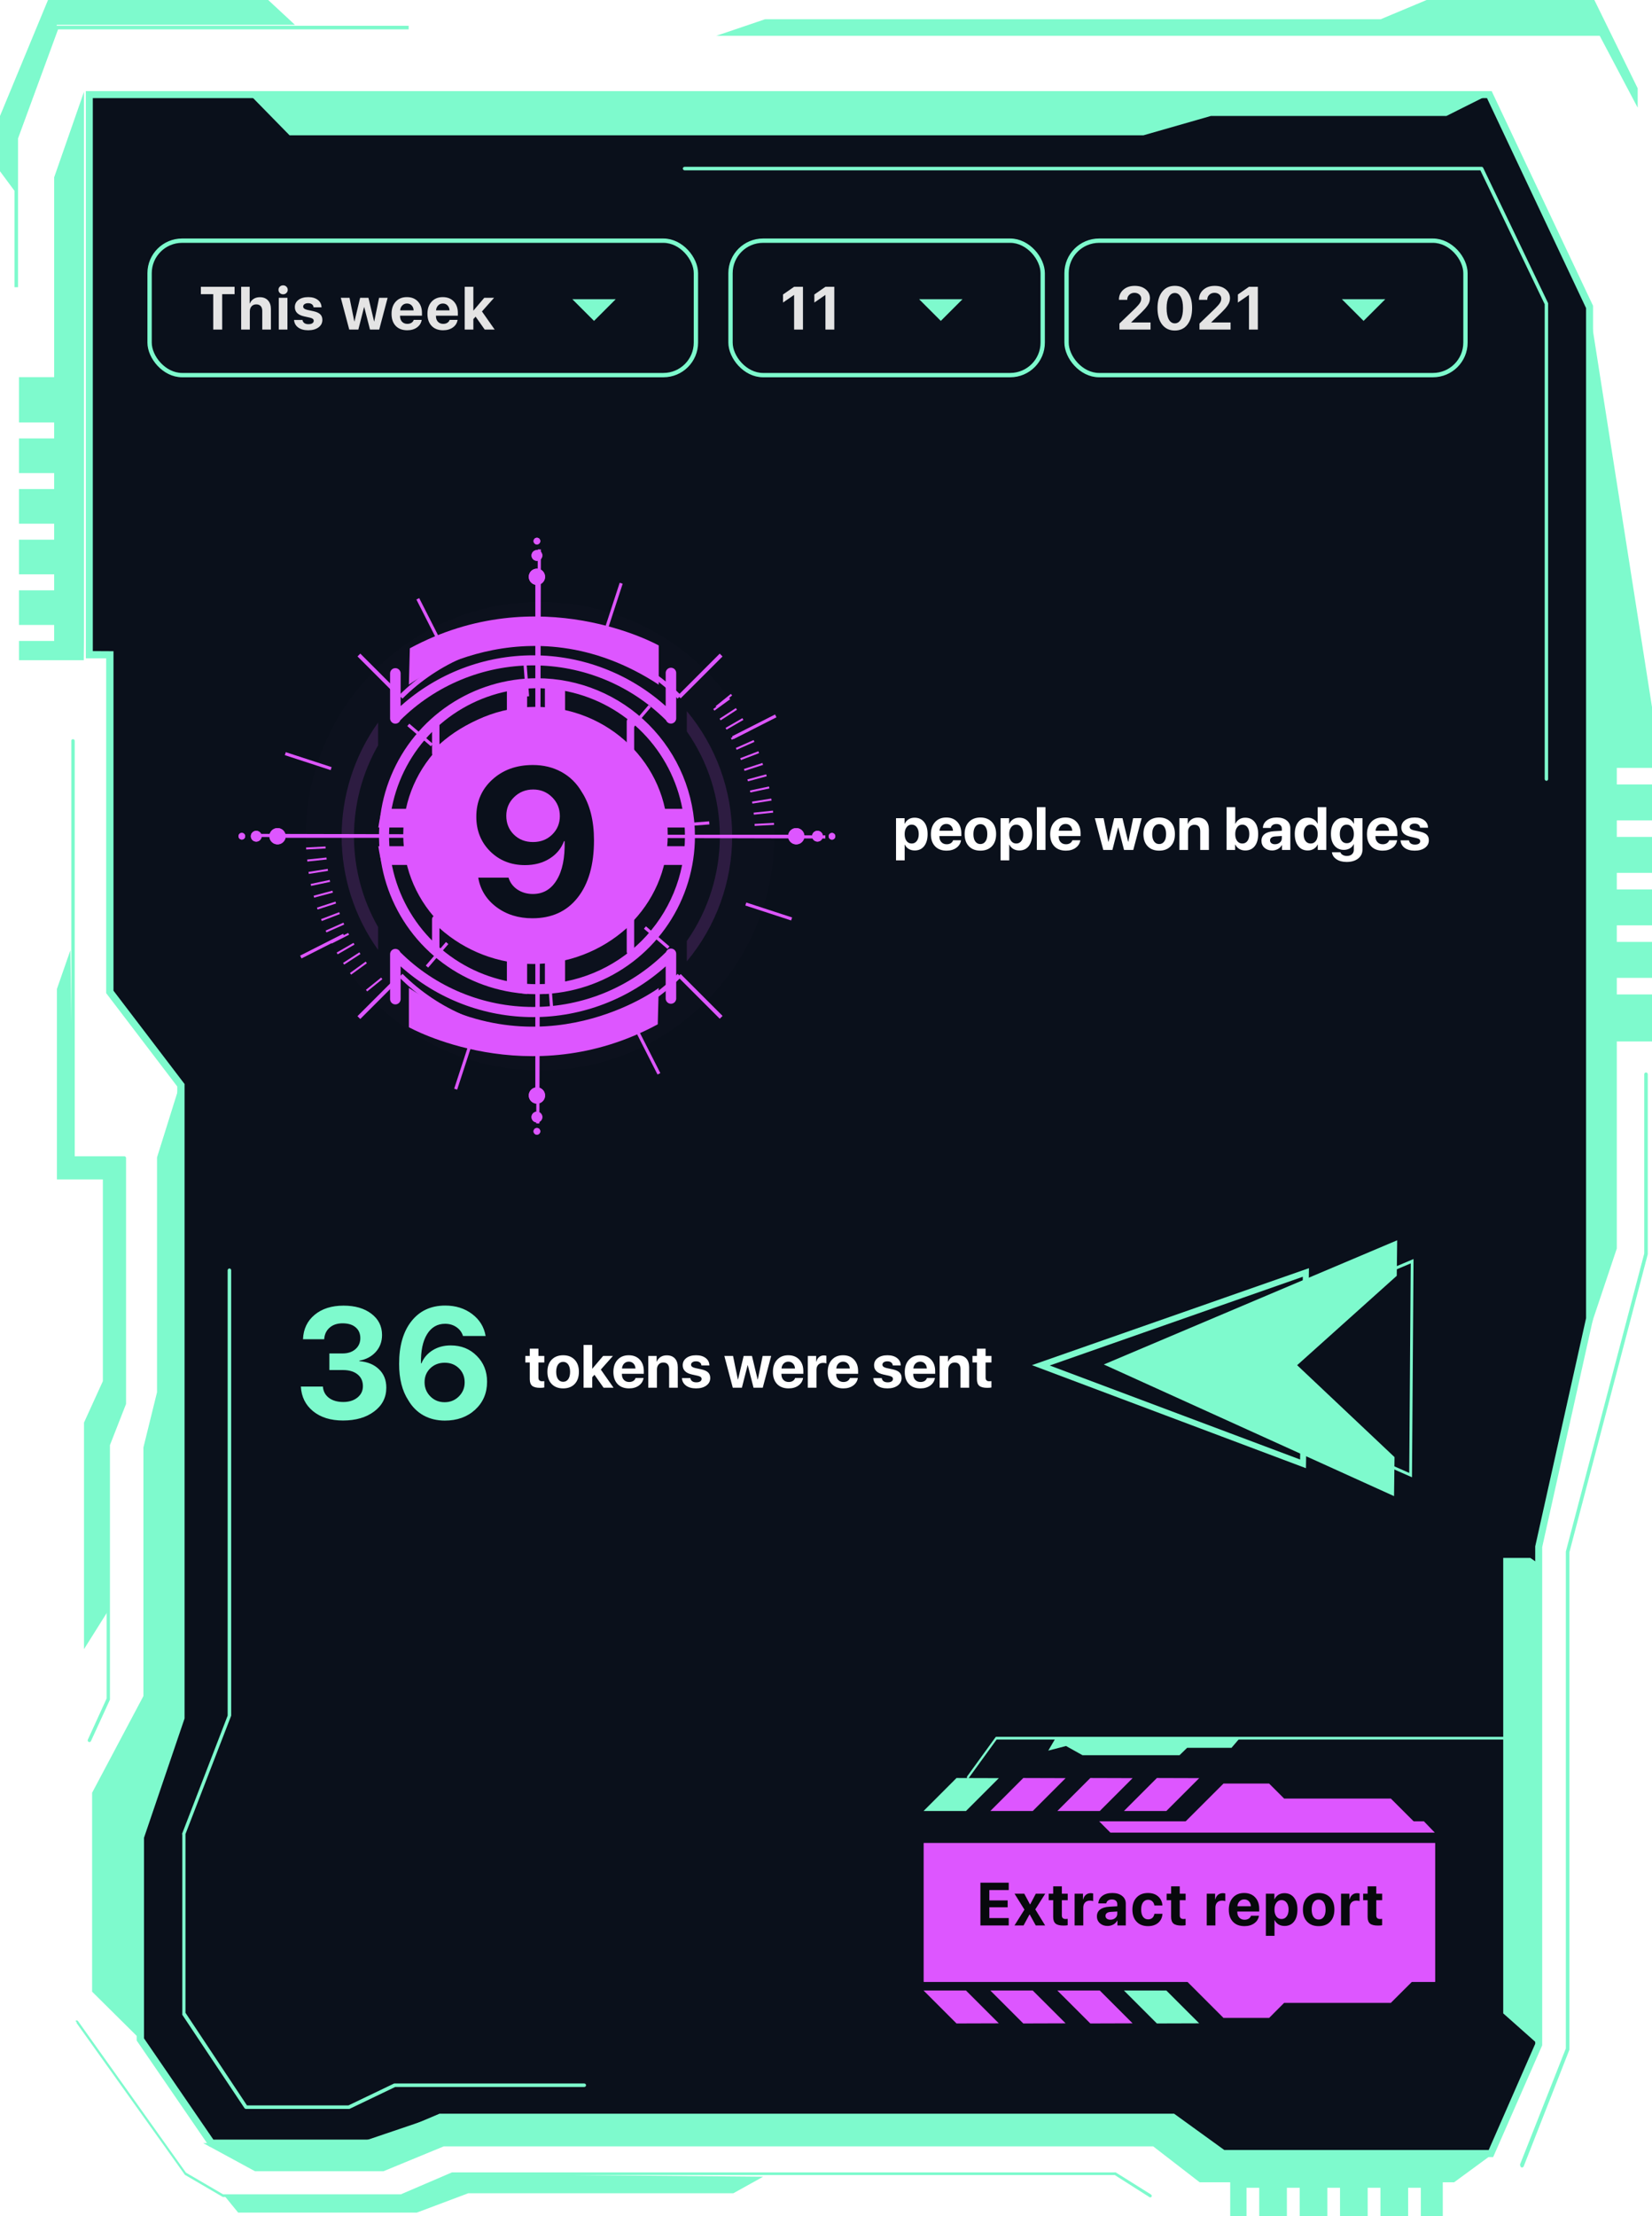 <svg width="381" height="511" viewBox="0 0 381 511" fill="none" xmlns="http://www.w3.org/2000/svg">
<path d="M367 71.015V304.2L355.272 356.82V471.637L344.255 496.736H282.503L270.933 488.37H101.913L87.865 494.342H49.201L32.808 470.427V423.779L42.164 396.285V250.397L25.771 228.875V151.156H21.08V22H343.833L367 71.015Z" fill="#0A101B"/>
<path d="M19.795 21.01V151.807H24.486V229.015L40.88 250.537V395.995L31.523 423.515V470.54L48.312 495.02H87.529L101.603 489.048H270.281L281.851 497.415H344.367L355.673 471.643V356.772L367.402 304.152V70.671V70.51L344.024 21.01H19.795ZM21.403 150.139V22.624H342.944L365.794 71.048V303.964L354.066 356.584V471.293L343.339 495.774H282.352L270.781 487.407H101.366L87.292 493.379H49.208L33.21 470.029V423.784L42.567 396.264V249.972L26.173 228.45V150.166L21.403 150.139Z" fill="#7EFACD"/>
<path d="M381 163.052V177.068H372.882V180.888H381V189.174H372.882V192.994H381V201.279H372.882V205.1H381V213.385H372.882V217.205H381V225.491H372.882V229.311H381V240.153H372.882V287.904L366.03 308.349V177.821L366.531 70.86L381 163.052Z" fill="#7EFACD"/>
<path d="M332.743 501.638V511H327.683V504.49H324.757V511H318.379V504.49H315.427V511H309.049V504.49H306.124V511H299.746V504.49H296.794V511H290.416V504.49H287.49V511H283.721V501.638H332.743Z" fill="#7EFACD"/>
<path d="M19.371 147.073L19.318 152.238H4.375V147.799H12.492V144.113H4.375V136.123H12.492V132.438H4.375V124.448H12.492V120.763H4.375V112.773H12.492V109.087H4.375V101.097H12.492V97.412H4.375V86.974H12.492V40.891L19.371 21.172V147.073Z" fill="#7EFACD"/>
<path d="M344.418 496.581L335.352 503.226H276.684L265.957 494.94H102.34L88.45 500.67H58.8L46.861 494.186L84.049 493.675L100.152 488.214H270.279L281.981 496.581H344.418Z" fill="#7EFACD"/>
<path d="M346.686 359.247H352.932L354.804 360.538V471.481L346.686 464.272V359.247Z" fill="#7EFACD"/>
<path d="M279.268 26.741L263.692 31.206H66.787L57.615 21.845H343.365L333.587 26.741H279.268Z" fill="#7EFACD"/>
<path d="M32.34 470.271L21.244 459.268V413.4L33.078 391.099V333.771L36.214 321.046V266.893L41.196 250.967L41.696 396.129L32.34 423.623V470.271Z" fill="#7EFACD"/>
<path d="M17.685 466.289C17.662 466.368 17.662 466.452 17.685 466.531L42.644 501.504L51.394 506.615H51.578H92.772H92.931L104.712 501.558H257.101L265.008 506.588C265.082 506.662 265.181 506.703 265.285 506.703C265.388 506.703 265.488 506.662 265.561 506.588C265.59 506.542 265.61 506.491 265.619 506.438C265.628 506.385 265.625 506.33 265.613 506.277C265.601 506.224 265.578 506.175 265.547 506.131C265.515 506.087 265.475 506.051 265.43 506.023L257.312 500.939C257.245 500.912 257.169 500.912 257.101 500.939H104.237L92.457 505.996H51.447L42.881 500.993L17.975 466.02C17.901 465.946 17.802 465.905 17.698 465.905C17.595 465.905 17.495 465.946 17.422 466.02C17.444 466.082 17.479 466.137 17.524 466.184C17.57 466.23 17.624 466.266 17.685 466.289V466.289Z" fill="#7EFACD"/>
<path d="M350.638 499.405C350.633 499.486 350.653 499.566 350.696 499.634C350.739 499.701 350.802 499.753 350.875 499.782C350.974 499.82 351.082 499.819 351.18 499.779C351.277 499.739 351.356 499.663 351.402 499.567L361.945 472.665C361.945 472.665 361.945 472.665 361.945 472.504V357.956L380.024 289.221V247.712C380.025 247.657 380.014 247.602 379.992 247.551C379.971 247.5 379.939 247.455 379.9 247.417C379.86 247.379 379.814 247.35 379.763 247.331C379.711 247.313 379.657 247.305 379.603 247.309C379.498 247.309 379.398 247.351 379.324 247.427C379.25 247.502 379.208 247.605 379.208 247.712V289.06L361.127 357.794V472.369L350.585 499.056C350.563 499.113 350.556 499.176 350.565 499.238C350.574 499.299 350.599 499.357 350.638 499.405V499.405Z" fill="#7EFACD"/>
<path d="M377.696 24.83V20.365L367.707 0H329.017L318.422 4.439H176.443L165.189 8.259H368.946L377.696 24.83Z" fill="#7EFACD"/>
<path d="M176.006 501.934L169.127 505.755H107.981L96.121 510.22H54.927L51.817 506.4H93.011L104.845 501.316L176.006 501.934Z" fill="#7EFACD"/>
<path d="M16.448 170.72V266.894C16.448 267.001 16.489 267.103 16.564 267.179C16.638 267.255 16.739 267.297 16.843 267.297H28.308V323.522L24.592 332.991C24.58 333.044 24.58 333.1 24.592 333.153V391.664L20.269 401.134C20.243 401.181 20.227 401.233 20.222 401.286C20.217 401.34 20.223 401.395 20.241 401.446C20.258 401.497 20.287 401.543 20.323 401.582C20.36 401.621 20.405 401.652 20.454 401.672C20.548 401.718 20.657 401.724 20.756 401.689C20.855 401.653 20.935 401.58 20.981 401.483L25.356 391.933C25.369 391.871 25.369 391.807 25.356 391.745V333.234L29.072 323.737V267.028C29.072 266.975 29.062 266.922 29.042 266.874C29.022 266.825 28.993 266.78 28.956 266.743C28.92 266.705 28.876 266.675 28.828 266.655C28.78 266.635 28.729 266.625 28.677 266.625H17.238V170.854C17.239 170.799 17.228 170.744 17.206 170.693C17.185 170.642 17.153 170.596 17.114 170.559C17.074 170.521 17.027 170.492 16.976 170.473C16.925 170.455 16.871 170.447 16.817 170.451C16.736 170.451 16.657 170.477 16.591 170.525C16.525 170.574 16.475 170.641 16.448 170.72V170.72Z" fill="#7EFACD"/>
<path d="M24.988 371.353L19.374 380.284V328.04L23.723 318.49V271.977H13.128V228.047L16.238 219.115L16.87 266.893H28.73V323.575L24.988 333.152V371.353Z" fill="#7EFACD"/>
<path d="M3.348 31.771V66.232H4.165V31.905L13.389 6.779H94.249V5.945H12.836L3.348 31.771Z" fill="#7EFACD"/>
<path d="M61.857 0L68.024 5.73H13.125L3.769 31.852V44.576L6.17118e-07 39.492V26.74L11.069 0H61.857Z" fill="#7EFACD"/>
<path d="M157.475 38.846C157.475 38.96 157.52 39.07 157.599 39.151C157.678 39.231 157.786 39.277 157.898 39.277H341.413L356.252 70.16V179.623C356.251 179.733 356.292 179.838 356.366 179.918C356.439 179.998 356.54 180.047 356.647 180.054C356.701 180.054 356.755 180.043 356.804 180.021C356.854 179.999 356.899 179.967 356.936 179.926C356.973 179.886 357.002 179.838 357.02 179.786C357.038 179.734 357.045 179.678 357.042 179.623V70.106C357.056 70.044 357.056 69.98 357.042 69.918L342.072 38.712C342.041 38.638 341.989 38.577 341.923 38.533C341.858 38.49 341.781 38.468 341.703 38.469H157.924C157.816 38.462 157.709 38.497 157.626 38.567C157.543 38.637 157.489 38.737 157.475 38.846V38.846Z" fill="#7EFACD"/>
<path d="M42.039 422.95V464.379C42.012 464.448 42.012 464.525 42.039 464.594L56.377 486.116C56.416 486.171 56.468 486.217 56.527 486.25C56.586 486.282 56.652 486.301 56.719 486.304H80.439H80.598L91.14 481.246H134.759C134.811 481.246 134.862 481.236 134.91 481.216C134.958 481.196 135.002 481.166 135.038 481.128C135.075 481.091 135.104 481.046 135.124 480.997C135.144 480.948 135.154 480.896 135.154 480.843C135.154 480.736 135.113 480.633 135.038 480.558C134.964 480.482 134.864 480.44 134.759 480.44H90.903L80.36 485.497H56.957L42.777 464.137V422.923L53.319 395.618C53.332 395.565 53.332 395.509 53.319 395.456V292.907C53.319 292.8 53.278 292.697 53.203 292.622C53.129 292.546 53.029 292.503 52.924 292.503C52.817 292.503 52.713 292.545 52.635 292.62C52.556 292.695 52.51 292.797 52.503 292.907V395.618L41.96 422.95C41.987 422.954 42.013 422.954 42.039 422.95V422.95Z" fill="#7EFACD"/>
<path d="M210.929 188.556C211.858 188.556 212.59 188.891 213.123 189.561C213.661 190.23 213.93 191.156 213.93 192.336C213.93 193.512 213.665 194.437 213.137 195.111C212.608 195.781 211.883 196.116 210.963 196.116C210.439 196.116 209.976 195.998 209.575 195.761C209.179 195.519 208.882 195.189 208.687 194.77H208.646V198.393H206.649V188.672H208.618V189.95H208.659C208.86 189.513 209.156 189.171 209.548 188.925C209.944 188.679 210.405 188.556 210.929 188.556ZM210.259 194.51C210.756 194.51 211.15 194.314 211.441 193.922C211.738 193.53 211.886 193.001 211.886 192.336C211.886 191.671 211.738 191.142 211.441 190.75C211.15 190.354 210.756 190.155 210.259 190.155C209.771 190.155 209.379 190.356 209.083 190.757C208.787 191.153 208.639 191.68 208.639 192.336C208.639 192.997 208.785 193.525 209.076 193.922C209.372 194.314 209.767 194.51 210.259 194.51ZM218.25 189.991C217.817 189.991 217.455 190.139 217.163 190.436C216.876 190.732 216.714 191.11 216.678 191.57H219.788C219.765 191.101 219.613 190.72 219.33 190.429C219.052 190.137 218.692 189.991 218.25 189.991ZM219.815 193.758H221.647C221.538 194.478 221.178 195.059 220.567 195.501C219.961 195.938 219.207 196.157 218.305 196.157C217.179 196.157 216.295 195.82 215.652 195.146C215.014 194.471 214.695 193.546 214.695 192.37C214.695 191.199 215.014 190.265 215.652 189.567C216.29 188.866 217.149 188.515 218.229 188.515C219.291 188.515 220.137 188.847 220.766 189.513C221.395 190.178 221.709 191.069 221.709 192.186V192.794H216.657V192.917C216.657 193.441 216.81 193.867 217.115 194.195C217.425 194.519 217.833 194.681 218.339 194.681C218.703 194.681 219.018 194.599 219.282 194.435C219.547 194.266 219.724 194.04 219.815 193.758ZM228.757 195.146C228.105 195.82 227.221 196.157 226.104 196.157C224.988 196.157 224.104 195.818 223.452 195.139C222.8 194.46 222.475 193.523 222.475 192.329C222.475 191.149 222.803 190.219 223.459 189.54C224.12 188.856 225.002 188.515 226.104 188.515C227.212 188.515 228.094 188.856 228.75 189.54C229.406 190.219 229.734 191.149 229.734 192.329C229.734 193.528 229.409 194.466 228.757 195.146ZM226.104 194.633C226.597 194.633 226.986 194.432 227.273 194.031C227.561 193.63 227.704 193.065 227.704 192.336C227.704 191.616 227.561 191.053 227.273 190.647C226.986 190.242 226.597 190.039 226.104 190.039C225.612 190.039 225.22 190.242 224.929 190.647C224.642 191.053 224.498 191.616 224.498 192.336C224.498 193.065 224.642 193.63 224.929 194.031C225.216 194.432 225.608 194.633 226.104 194.633ZM235.046 188.556C235.976 188.556 236.707 188.891 237.24 189.561C237.778 190.23 238.047 191.156 238.047 192.336C238.047 193.512 237.783 194.437 237.254 195.111C236.725 195.781 236.001 196.116 235.08 196.116C234.556 196.116 234.093 195.998 233.692 195.761C233.296 195.519 233 195.189 232.804 194.77H232.763V198.393H230.767V188.672H232.735V189.95H232.776C232.977 189.513 233.273 189.171 233.665 188.925C234.062 188.679 234.522 188.556 235.046 188.556ZM234.376 194.51C234.873 194.51 235.267 194.314 235.559 193.922C235.855 193.53 236.003 193.001 236.003 192.336C236.003 191.671 235.855 191.142 235.559 190.75C235.267 190.354 234.873 190.155 234.376 190.155C233.888 190.155 233.496 190.356 233.2 190.757C232.904 191.153 232.756 191.68 232.756 192.336C232.756 192.997 232.902 193.525 233.193 193.922C233.49 194.314 233.884 194.51 234.376 194.51ZM239.127 196V186.136H241.123V196H239.127ZM245.758 189.991C245.325 189.991 244.963 190.139 244.671 190.436C244.384 190.732 244.222 191.11 244.186 191.57H247.296C247.273 191.101 247.12 190.72 246.838 190.429C246.56 190.137 246.2 189.991 245.758 189.991ZM247.323 193.758H249.155C249.046 194.478 248.686 195.059 248.075 195.501C247.469 195.938 246.715 196.157 245.812 196.157C244.687 196.157 243.803 195.82 243.16 195.146C242.522 194.471 242.203 193.546 242.203 192.37C242.203 191.199 242.522 190.265 243.16 189.567C243.798 188.866 244.657 188.515 245.737 188.515C246.799 188.515 247.645 188.847 248.273 189.513C248.902 190.178 249.217 191.069 249.217 192.186V192.794H244.165V192.917C244.165 193.441 244.318 193.867 244.623 194.195C244.933 194.519 245.341 194.681 245.847 194.681C246.211 194.681 246.526 194.599 246.79 194.435C247.054 194.266 247.232 194.04 247.323 193.758ZM263.306 188.672L261.364 196H259.238L257.912 190.818H257.871L256.552 196H254.453L252.505 188.672H254.515L255.622 194.106H255.663L256.962 188.672H258.876L260.182 194.106H260.223L261.337 188.672H263.306ZM269.991 195.146C269.34 195.82 268.455 196.157 267.339 196.157C266.222 196.157 265.338 195.818 264.687 195.139C264.035 194.46 263.709 193.523 263.709 192.329C263.709 191.149 264.037 190.219 264.693 189.54C265.354 188.856 266.236 188.515 267.339 188.515C268.446 188.515 269.328 188.856 269.984 189.54C270.641 190.219 270.969 191.149 270.969 192.329C270.969 193.528 270.643 194.466 269.991 195.146ZM267.339 194.633C267.831 194.633 268.221 194.432 268.508 194.031C268.795 193.63 268.938 193.065 268.938 192.336C268.938 191.616 268.795 191.053 268.508 190.647C268.221 190.242 267.831 190.039 267.339 190.039C266.847 190.039 266.455 190.242 266.163 190.647C265.876 191.053 265.732 191.616 265.732 192.336C265.732 193.065 265.876 193.63 266.163 194.031C266.45 194.432 266.842 194.633 267.339 194.633ZM272.001 196V188.672H273.929V189.978H273.97C274.17 189.513 274.462 189.157 274.845 188.911C275.232 188.66 275.704 188.535 276.26 188.535C277.071 188.535 277.698 188.777 278.14 189.26C278.582 189.743 278.803 190.415 278.803 191.276V196H276.807V191.693C276.807 191.21 276.693 190.839 276.465 190.579C276.237 190.319 275.902 190.189 275.46 190.189C275.018 190.189 274.662 190.338 274.394 190.634C274.129 190.93 273.997 191.317 273.997 191.796V196H272.001ZM287.197 196.116C286.669 196.116 286.204 195.995 285.803 195.754C285.406 195.512 285.105 195.175 284.9 194.742H284.859V196H282.891V186.136H284.887V189.943H284.928C285.133 189.506 285.431 189.166 285.823 188.925C286.215 188.679 286.671 188.556 287.19 188.556C288.116 188.556 288.842 188.891 289.371 189.561C289.904 190.23 290.171 191.156 290.171 192.336C290.171 193.512 289.907 194.437 289.378 195.111C288.849 195.781 288.122 196.116 287.197 196.116ZM286.507 190.155C286.024 190.155 285.632 190.356 285.331 190.757C285.03 191.158 284.88 191.684 284.88 192.336C284.88 192.997 285.028 193.525 285.324 193.922C285.625 194.314 286.019 194.51 286.507 194.51C287.008 194.51 287.402 194.316 287.689 193.929C287.981 193.537 288.127 193.006 288.127 192.336C288.127 191.671 287.981 191.142 287.689 190.75C287.398 190.354 287.004 190.155 286.507 190.155ZM294.04 194.674C294.482 194.674 294.856 194.546 295.161 194.291C295.471 194.031 295.626 193.705 295.626 193.313V192.78L294.081 192.876C293.707 192.903 293.418 192.997 293.213 193.156C293.012 193.316 292.912 193.525 292.912 193.785C292.912 194.059 293.015 194.275 293.22 194.435C293.425 194.594 293.698 194.674 294.04 194.674ZM293.384 196.116C292.677 196.116 292.092 195.909 291.627 195.494C291.162 195.079 290.93 194.546 290.93 193.895C290.93 193.229 291.176 192.707 291.668 192.329C292.16 191.951 292.864 191.734 293.78 191.68L295.626 191.57V191.085C295.626 190.748 295.514 190.483 295.291 190.292C295.072 190.101 294.774 190.005 294.396 190.005C294.031 190.005 293.732 190.087 293.5 190.251C293.272 190.415 293.133 190.636 293.083 190.914H291.258C291.294 190.194 291.602 189.615 292.181 189.178C292.759 188.736 293.527 188.515 294.484 188.515C295.423 188.515 296.175 188.738 296.74 189.185C297.305 189.631 297.588 190.224 297.588 190.962V196H295.66V194.879H295.619C295.419 195.262 295.113 195.565 294.703 195.788C294.293 196.007 293.853 196.116 293.384 196.116ZM301.601 196.116C300.685 196.116 299.958 195.777 299.42 195.098C298.882 194.419 298.613 193.493 298.613 192.322C298.613 191.16 298.882 190.242 299.42 189.567C299.962 188.893 300.694 188.556 301.614 188.556C302.134 188.556 302.59 188.681 302.981 188.932C303.378 189.182 303.667 189.515 303.85 189.93H303.891V186.136H305.887V196H303.918V194.742H303.884C303.701 195.157 303.408 195.49 303.002 195.74C302.596 195.991 302.129 196.116 301.601 196.116ZM302.277 190.155C301.776 190.155 301.38 190.351 301.088 190.743C300.801 191.135 300.657 191.666 300.657 192.336C300.657 193.01 300.801 193.541 301.088 193.929C301.38 194.316 301.776 194.51 302.277 194.51C302.774 194.51 303.168 194.316 303.46 193.929C303.756 193.537 303.904 193.006 303.904 192.336C303.904 191.671 303.756 191.142 303.46 190.75C303.168 190.354 302.774 190.155 302.277 190.155ZM310.604 194.441C311.105 194.441 311.501 194.255 311.793 193.881C312.089 193.503 312.237 192.983 312.237 192.322C312.237 191.661 312.089 191.135 311.793 190.743C311.497 190.351 311.1 190.155 310.604 190.155C310.111 190.155 309.719 190.351 309.428 190.743C309.141 191.131 308.997 191.657 308.997 192.322C308.997 192.988 309.141 193.507 309.428 193.881C309.715 194.255 310.107 194.441 310.604 194.441ZM310.569 198.762C309.617 198.762 308.833 198.552 308.218 198.133C307.607 197.718 307.261 197.18 307.179 196.52H309.134C309.211 196.775 309.384 196.98 309.653 197.135C309.927 197.294 310.25 197.374 310.624 197.374C311.13 197.374 311.524 197.244 311.807 196.984C312.089 196.729 312.23 196.385 312.23 195.952V194.667H312.189C312.016 195.063 311.727 195.382 311.321 195.624C310.916 195.861 310.451 195.979 309.927 195.979C309.024 195.979 308.302 195.651 307.76 194.995C307.222 194.339 306.953 193.443 306.953 192.309C306.953 191.146 307.222 190.23 307.76 189.561C308.298 188.891 309.031 188.556 309.961 188.556C310.48 188.556 310.938 188.681 311.335 188.932C311.731 189.182 312.028 189.522 312.224 189.95H312.258V188.672H314.227V195.897C314.227 196.768 313.892 197.463 313.222 197.982C312.556 198.502 311.672 198.762 310.569 198.762ZM318.82 189.991C318.387 189.991 318.025 190.139 317.733 190.436C317.446 190.732 317.285 191.11 317.248 191.57H320.358C320.336 191.101 320.183 190.72 319.9 190.429C319.622 190.137 319.262 189.991 318.82 189.991ZM320.386 193.758H322.218C322.108 194.478 321.748 195.059 321.138 195.501C320.532 195.938 319.777 196.157 318.875 196.157C317.749 196.157 316.865 195.82 316.223 195.146C315.585 194.471 315.266 193.546 315.266 192.37C315.266 191.199 315.585 190.265 316.223 189.567C316.861 188.866 317.72 188.515 318.8 188.515C319.862 188.515 320.707 188.847 321.336 189.513C321.965 190.178 322.279 191.069 322.279 192.186V192.794H317.228V192.917C317.228 193.441 317.38 193.867 317.686 194.195C317.995 194.519 318.403 194.681 318.909 194.681C319.274 194.681 319.588 194.599 319.853 194.435C320.117 194.266 320.295 194.04 320.386 193.758ZM323.188 190.825C323.188 190.128 323.469 189.57 324.029 189.15C324.59 188.727 325.34 188.515 326.278 188.515C327.194 188.515 327.93 188.729 328.486 189.157C329.042 189.586 329.327 190.155 329.341 190.866H327.502C327.479 190.57 327.356 190.338 327.133 190.169C326.914 190 326.62 189.916 326.251 189.916C325.905 189.916 325.627 189.989 325.417 190.135C325.212 190.276 325.109 190.465 325.109 190.702C325.109 191.058 325.428 191.311 326.066 191.461L327.468 191.762C328.201 191.926 328.728 192.165 329.047 192.479C329.37 192.789 329.532 193.218 329.532 193.765C329.532 194.485 329.231 195.063 328.63 195.501C328.028 195.938 327.242 196.157 326.271 196.157C325.305 196.157 324.533 195.943 323.954 195.515C323.375 195.086 323.059 194.51 323.004 193.785H324.952C325.002 194.095 325.144 194.334 325.376 194.503C325.613 194.672 325.93 194.756 326.326 194.756C326.704 194.756 327.001 194.688 327.215 194.551C327.434 194.41 327.543 194.218 327.543 193.977C327.543 193.79 327.475 193.642 327.338 193.532C327.201 193.418 326.969 193.323 326.641 193.245L325.287 192.944C323.888 192.625 323.188 191.919 323.188 190.825Z" fill="white"/>
<path d="M122.183 310.983H124.179V312.672H125.532V314.176H124.179V317.683C124.179 318.234 124.466 318.51 125.04 318.51C125.227 318.51 125.389 318.498 125.525 318.476V319.945C125.293 320 124.976 320.027 124.575 320.027C123.714 320.027 123.099 319.872 122.729 319.562C122.365 319.253 122.183 318.74 122.183 318.024V314.176H121.15V312.672H122.183V310.983ZM132.532 319.146C131.881 319.82 130.996 320.157 129.88 320.157C128.763 320.157 127.879 319.818 127.228 319.139C126.576 318.46 126.25 317.523 126.25 316.329C126.25 315.149 126.578 314.219 127.234 313.54C127.895 312.856 128.777 312.515 129.88 312.515C130.987 312.515 131.869 312.856 132.525 313.54C133.182 314.219 133.51 315.149 133.51 316.329C133.51 317.528 133.184 318.466 132.532 319.146ZM129.88 318.633C130.372 318.633 130.762 318.432 131.049 318.031C131.336 317.63 131.479 317.065 131.479 316.336C131.479 315.616 131.336 315.053 131.049 314.647C130.762 314.242 130.372 314.039 129.88 314.039C129.388 314.039 128.996 314.242 128.704 314.647C128.417 315.053 128.273 315.616 128.273 316.336C128.273 317.065 128.417 317.63 128.704 318.031C128.991 318.432 129.383 318.633 129.88 318.633ZM136.613 315.611L139.102 312.672H141.364L138.568 315.816L141.501 320H139.204L137.105 317.02L136.586 317.58V320H134.59V310.136H136.586V315.611H136.613ZM145.021 313.991C144.589 313.991 144.226 314.139 143.935 314.436C143.647 314.732 143.486 315.11 143.449 315.57H146.56C146.537 315.101 146.384 314.72 146.102 314.429C145.824 314.137 145.464 313.991 145.021 313.991ZM146.587 317.758H148.419C148.31 318.478 147.95 319.059 147.339 319.501C146.733 319.938 145.979 320.157 145.076 320.157C143.951 320.157 143.066 319.82 142.424 319.146C141.786 318.471 141.467 317.546 141.467 316.37C141.467 315.199 141.786 314.265 142.424 313.567C143.062 312.866 143.921 312.515 145.001 312.515C146.063 312.515 146.908 312.847 147.537 313.513C148.166 314.178 148.48 315.069 148.48 316.186V316.794H143.429V316.917C143.429 317.441 143.581 317.867 143.887 318.195C144.197 318.519 144.604 318.681 145.11 318.681C145.475 318.681 145.789 318.599 146.054 318.435C146.318 318.266 146.496 318.04 146.587 317.758ZM149.513 320V312.672H151.44V313.978H151.481C151.682 313.513 151.974 313.157 152.356 312.911C152.744 312.66 153.215 312.535 153.771 312.535C154.583 312.535 155.209 312.777 155.651 313.26C156.093 313.743 156.314 314.415 156.314 315.276V320H154.318V315.693C154.318 315.21 154.204 314.839 153.977 314.579C153.749 314.319 153.414 314.189 152.972 314.189C152.53 314.189 152.174 314.338 151.905 314.634C151.641 314.93 151.509 315.317 151.509 315.796V320H149.513ZM157.456 314.825C157.456 314.128 157.736 313.57 158.297 313.15C158.857 312.727 159.607 312.515 160.546 312.515C161.462 312.515 162.198 312.729 162.754 313.157C163.31 313.586 163.595 314.155 163.608 314.866H161.77C161.747 314.57 161.624 314.338 161.4 314.169C161.182 314 160.888 313.916 160.519 313.916C160.172 313.916 159.894 313.989 159.685 314.135C159.479 314.276 159.377 314.465 159.377 314.702C159.377 315.058 159.696 315.311 160.334 315.461L161.735 315.762C162.469 315.926 162.995 316.165 163.314 316.479C163.638 316.789 163.8 317.218 163.8 317.765C163.8 318.485 163.499 319.063 162.897 319.501C162.296 319.938 161.51 320.157 160.539 320.157C159.573 320.157 158.8 319.943 158.222 319.515C157.643 319.086 157.326 318.51 157.271 317.785H159.22C159.27 318.095 159.411 318.334 159.644 318.503C159.881 318.672 160.197 318.756 160.594 318.756C160.972 318.756 161.268 318.688 161.482 318.551C161.701 318.41 161.811 318.218 161.811 317.977C161.811 317.79 161.742 317.642 161.605 317.532C161.469 317.418 161.236 317.323 160.908 317.245L159.555 316.944C158.156 316.625 157.456 315.919 157.456 314.825ZM177.854 312.672L175.913 320H173.787L172.461 314.818H172.42L171.101 320H169.002L167.054 312.672H169.063L170.171 318.106H170.212L171.511 312.672H173.425L174.73 318.106H174.771L175.886 312.672H177.854ZM181.812 313.991C181.38 313.991 181.017 314.139 180.726 314.436C180.438 314.732 180.277 315.11 180.24 315.57H183.351C183.328 315.101 183.175 314.72 182.893 314.429C182.615 314.137 182.255 313.991 181.812 313.991ZM183.378 317.758H185.21C185.101 318.478 184.741 319.059 184.13 319.501C183.524 319.938 182.77 320.157 181.867 320.157C180.742 320.157 179.857 319.82 179.215 319.146C178.577 318.471 178.258 317.546 178.258 316.37C178.258 315.199 178.577 314.265 179.215 313.567C179.853 312.866 180.712 312.515 181.792 312.515C182.854 312.515 183.699 312.847 184.328 313.513C184.957 314.178 185.271 315.069 185.271 316.186V316.794H180.22V316.917C180.22 317.441 180.372 317.867 180.678 318.195C180.988 318.519 181.396 318.681 181.901 318.681C182.266 318.681 182.58 318.599 182.845 318.435C183.109 318.266 183.287 318.04 183.378 317.758ZM186.304 320V312.672H188.231V313.991H188.272C188.4 313.526 188.614 313.171 188.915 312.925C189.216 312.679 189.583 312.556 190.016 312.556C190.225 312.556 190.414 312.581 190.583 312.631V314.388C190.396 314.31 190.155 314.271 189.858 314.271C189.366 314.271 188.983 314.415 188.71 314.702C188.437 314.989 188.3 315.39 188.3 315.905V320H186.304ZM194.445 313.991C194.012 313.991 193.65 314.139 193.358 314.436C193.071 314.732 192.91 315.11 192.873 315.57H195.983C195.961 315.101 195.808 314.72 195.525 314.429C195.247 314.137 194.887 313.991 194.445 313.991ZM196.011 317.758H197.843C197.733 318.478 197.373 319.059 196.763 319.501C196.157 319.938 195.402 320.157 194.5 320.157C193.374 320.157 192.49 319.82 191.848 319.146C191.21 318.471 190.891 317.546 190.891 316.37C190.891 315.199 191.21 314.265 191.848 313.567C192.486 312.866 193.345 312.515 194.425 312.515C195.487 312.515 196.332 312.847 196.961 313.513C197.59 314.178 197.904 315.069 197.904 316.186V316.794H192.853V316.917C192.853 317.441 193.005 317.867 193.311 318.195C193.62 318.519 194.028 318.681 194.534 318.681C194.899 318.681 195.213 318.599 195.478 318.435C195.742 318.266 195.92 318.04 196.011 317.758ZM201.589 314.825C201.589 314.128 201.869 313.57 202.43 313.15C202.99 312.727 203.74 312.515 204.679 312.515C205.595 312.515 206.331 312.729 206.887 313.157C207.443 313.586 207.728 314.155 207.741 314.866H205.902C205.88 314.57 205.757 314.338 205.533 314.169C205.314 314 205.021 313.916 204.651 313.916C204.305 313.916 204.027 313.989 203.817 314.135C203.612 314.276 203.51 314.465 203.51 314.702C203.51 315.058 203.829 315.311 204.467 315.461L205.868 315.762C206.602 315.926 207.128 316.165 207.447 316.479C207.771 316.789 207.933 317.218 207.933 317.765C207.933 318.485 207.632 319.063 207.03 319.501C206.429 319.938 205.643 320.157 204.672 320.157C203.706 320.157 202.933 319.943 202.354 319.515C201.776 319.086 201.459 318.51 201.404 317.785H203.353C203.403 318.095 203.544 318.334 203.776 318.503C204.013 318.672 204.33 318.756 204.727 318.756C205.105 318.756 205.401 318.688 205.615 318.551C205.834 318.41 205.943 318.218 205.943 317.977C205.943 317.79 205.875 317.642 205.738 317.532C205.602 317.418 205.369 317.323 205.041 317.245L203.688 316.944C202.288 316.625 201.589 315.919 201.589 314.825ZM212.219 313.991C211.786 313.991 211.424 314.139 211.132 314.436C210.845 314.732 210.683 315.11 210.646 315.57H213.757C213.734 315.101 213.581 314.72 213.299 314.429C213.021 314.137 212.661 313.991 212.219 313.991ZM213.784 317.758H215.616C215.507 318.478 215.147 319.059 214.536 319.501C213.93 319.938 213.176 320.157 212.273 320.157C211.148 320.157 210.264 319.82 209.621 319.146C208.983 318.471 208.664 317.546 208.664 316.37C208.664 315.199 208.983 314.265 209.621 313.567C210.259 312.866 211.118 312.515 212.198 312.515C213.26 312.515 214.105 312.847 214.734 313.513C215.363 314.178 215.678 315.069 215.678 316.186V316.794H210.626V316.917C210.626 317.441 210.779 317.867 211.084 318.195C211.394 318.519 211.802 318.681 212.308 318.681C212.672 318.681 212.987 318.599 213.251 318.435C213.515 318.266 213.693 318.04 213.784 317.758ZM216.71 320V312.672H218.638V313.978H218.679C218.879 313.513 219.171 313.157 219.554 312.911C219.941 312.66 220.413 312.535 220.969 312.535C221.78 312.535 222.407 312.777 222.849 313.26C223.291 313.743 223.512 314.415 223.512 315.276V320H221.516V315.693C221.516 315.21 221.402 314.839 221.174 314.579C220.946 314.319 220.611 314.189 220.169 314.189C219.727 314.189 219.371 314.338 219.103 314.634C218.838 314.93 218.706 315.317 218.706 315.796V320H216.71ZM225.31 310.983H227.306V312.672H228.659V314.176H227.306V317.683C227.306 318.234 227.593 318.51 228.167 318.51C228.354 318.51 228.516 318.498 228.652 318.476V319.945C228.42 320 228.103 320.027 227.702 320.027C226.841 320.027 226.226 319.872 225.856 319.562C225.492 319.253 225.31 318.74 225.31 318.024V314.176H224.277V312.672H225.31V310.983Z" fill="white"/>
<path d="M51.243 76H49.179V67.838H46.328V66.136H54.101V67.838H51.243V76ZM55.619 76V66.136H57.581V69.978H57.622C57.818 69.513 58.112 69.157 58.504 68.911C58.9 68.66 59.374 68.535 59.926 68.535C60.732 68.535 61.359 68.781 61.806 69.273C62.257 69.761 62.482 70.431 62.482 71.283V76H60.486V71.707C60.486 71.228 60.368 70.857 60.131 70.593C59.898 70.324 59.559 70.189 59.112 70.189C58.648 70.189 58.281 70.34 58.012 70.641C57.747 70.937 57.615 71.329 57.615 71.816V76H55.619ZM64.295 76V68.672H66.291V76H64.295ZM66.052 67.564C65.847 67.765 65.594 67.865 65.293 67.865C64.992 67.865 64.739 67.765 64.534 67.564C64.329 67.364 64.227 67.12 64.227 66.833C64.227 66.541 64.329 66.297 64.534 66.102C64.739 65.901 64.992 65.801 65.293 65.801C65.594 65.801 65.847 65.901 66.052 66.102C66.257 66.297 66.359 66.541 66.359 66.833C66.359 67.12 66.257 67.364 66.052 67.564ZM68.001 70.825C68.001 70.128 68.281 69.57 68.842 69.15C69.402 68.727 70.152 68.515 71.091 68.515C72.007 68.515 72.743 68.729 73.299 69.157C73.855 69.586 74.14 70.155 74.153 70.866H72.314C72.292 70.57 72.169 70.338 71.945 70.169C71.727 70 71.433 69.916 71.064 69.916C70.717 69.916 70.439 69.989 70.23 70.135C70.024 70.276 69.922 70.465 69.922 70.702C69.922 71.058 70.241 71.311 70.879 71.461L72.28 71.762C73.014 71.926 73.54 72.165 73.859 72.48C74.183 72.789 74.345 73.218 74.345 73.765C74.345 74.485 74.044 75.064 73.442 75.501C72.841 75.939 72.055 76.157 71.084 76.157C70.118 76.157 69.345 75.943 68.767 75.515C68.188 75.086 67.871 74.51 67.816 73.785H69.765C69.815 74.095 69.956 74.334 70.189 74.503C70.425 74.671 70.742 74.756 71.139 74.756C71.517 74.756 71.813 74.688 72.027 74.551C72.246 74.409 72.356 74.218 72.356 73.977C72.356 73.79 72.287 73.642 72.15 73.532C72.014 73.418 71.781 73.323 71.453 73.245L70.1 72.944C68.701 72.625 68.001 71.919 68.001 70.825ZM89.399 68.672L87.458 76H85.332L84.006 70.818H83.965L82.645 76H80.547L78.599 68.672H80.608L81.716 74.106H81.757L83.056 68.672H84.97L86.275 74.106H86.316L87.431 68.672H89.399ZM93.857 69.991C93.424 69.991 93.062 70.139 92.77 70.436C92.483 70.732 92.322 71.11 92.285 71.57H95.395C95.373 71.101 95.22 70.72 94.938 70.429C94.659 70.137 94.299 69.991 93.857 69.991ZM95.423 73.758H97.255C97.145 74.478 96.785 75.059 96.175 75.501C95.569 75.939 94.814 76.157 93.912 76.157C92.787 76.157 91.902 75.82 91.26 75.145C90.622 74.471 90.303 73.546 90.303 72.37C90.303 71.199 90.622 70.265 91.26 69.567C91.898 68.866 92.757 68.515 93.837 68.515C94.899 68.515 95.744 68.847 96.373 69.513C97.002 70.178 97.316 71.069 97.316 72.186V72.794H92.265V72.917C92.265 73.441 92.417 73.867 92.723 74.195C93.033 74.519 93.44 74.681 93.946 74.681C94.311 74.681 94.625 74.599 94.89 74.435C95.154 74.266 95.332 74.04 95.423 73.758ZM102.137 69.991C101.704 69.991 101.341 70.139 101.05 70.436C100.763 70.732 100.601 71.11 100.564 71.57H103.675C103.652 71.101 103.499 70.72 103.217 70.429C102.939 70.137 102.579 69.991 102.137 69.991ZM103.702 73.758H105.534C105.425 74.478 105.065 75.059 104.454 75.501C103.848 75.939 103.094 76.157 102.191 76.157C101.066 76.157 100.182 75.82 99.539 75.145C98.901 74.471 98.582 73.546 98.582 72.37C98.582 71.199 98.901 70.265 99.539 69.567C100.177 68.866 101.036 68.515 102.116 68.515C103.178 68.515 104.023 68.847 104.652 69.513C105.281 70.178 105.596 71.069 105.596 72.186V72.794H100.544V72.917C100.544 73.441 100.697 73.867 101.002 74.195C101.312 74.519 101.72 74.681 102.226 74.681C102.59 74.681 102.905 74.599 103.169 74.435C103.433 74.266 103.611 74.04 103.702 73.758ZM109.199 71.611L111.688 68.672H113.95L111.154 71.816L114.087 76H111.79L109.691 73.019L109.172 73.58V76H107.176V66.136H109.172V71.611H109.199Z" fill="#E4E4E4"/>
<path d="M132 69L137 74L142 69H132Z" fill="#7EFACD"/>
<rect x="34.5" y="55.5" width="126" height="31" rx="7.5" stroke="#7EFACD"/>
<path d="M183.145 76V68.029H183.104L180.588 69.766V67.906L183.138 66.136H185.188V76H183.145ZM190.371 76V68.029H190.33L187.814 69.766V67.906L190.364 66.136H192.415V76H190.371Z" fill="#E4E4E4"/>
<path d="M211.979 69L216.979 74L221.979 69H211.979Z" fill="#7EFACD"/>
<rect x="168.479" y="55.5" width="72" height="31" rx="7.5" stroke="#7EFACD"/>
<path d="M258.061 69.103C258.061 68.168 258.398 67.405 259.072 66.812C259.751 66.216 260.629 65.917 261.704 65.917C262.739 65.917 263.582 66.186 264.233 66.724C264.885 67.257 265.211 67.938 265.211 68.768C265.211 69.064 265.165 69.351 265.074 69.629C264.988 69.902 264.846 70.178 264.65 70.456C264.459 70.73 264.265 70.978 264.069 71.201C263.873 71.42 263.618 71.686 263.304 72.001L260.897 74.318V74.359H265.348V76H258.177V74.612L261.896 71.03C262.397 70.529 262.739 70.126 262.921 69.82C263.108 69.515 263.201 69.191 263.201 68.85C263.201 68.476 263.053 68.162 262.757 67.906C262.461 67.651 262.087 67.523 261.636 67.523C261.157 67.523 260.761 67.674 260.446 67.975C260.132 68.271 259.975 68.647 259.975 69.103V69.137H258.061V69.103ZM273.866 74.831C273.16 75.756 272.187 76.219 270.947 76.219C269.708 76.219 268.732 75.758 268.021 74.838C267.311 73.913 266.955 72.65 266.955 71.051C266.955 69.46 267.311 68.207 268.021 67.291C268.737 66.37 269.712 65.91 270.947 65.91C272.182 65.91 273.155 66.368 273.866 67.284C274.577 68.2 274.933 69.454 274.933 71.044C274.933 72.639 274.577 73.901 273.866 74.831ZM269.553 73.642C269.89 74.257 270.355 74.564 270.947 74.564C271.54 74.564 272.002 74.259 272.335 73.648C272.668 73.033 272.834 72.167 272.834 71.051C272.834 69.943 272.665 69.087 272.328 68.481C271.995 67.87 271.535 67.564 270.947 67.564C270.359 67.564 269.897 67.87 269.56 68.481C269.222 69.091 269.054 69.948 269.054 71.051C269.054 72.163 269.22 73.026 269.553 73.642ZM276.52 69.103C276.52 68.168 276.857 67.405 277.531 66.812C278.21 66.216 279.088 65.917 280.163 65.917C281.198 65.917 282.041 66.186 282.692 66.724C283.344 67.257 283.67 67.938 283.67 68.768C283.67 69.064 283.624 69.351 283.533 69.629C283.447 69.902 283.305 70.178 283.109 70.456C282.918 70.73 282.724 70.978 282.528 71.201C282.332 71.42 282.077 71.686 281.763 72.001L279.356 74.318V74.359H283.807V76H276.636V74.612L280.354 71.03C280.856 70.529 281.198 70.126 281.38 69.82C281.567 69.515 281.66 69.191 281.66 68.85C281.66 68.476 281.512 68.162 281.216 67.906C280.92 67.651 280.546 67.523 280.095 67.523C279.616 67.523 279.22 67.674 278.905 67.975C278.591 68.271 278.434 68.647 278.434 69.103V69.137H276.52V69.103ZM288.053 76V68.029H288.012L285.496 69.766V67.906L288.046 66.136H290.097V76H288.053Z" fill="#E4E4E4"/>
<path d="M309.479 69L314.479 74L319.479 69H309.479Z" fill="#7EFACD"/>
<rect x="245.979" y="55.5" width="92" height="31" rx="7.5" stroke="#7EFACD"/>
<g clip-path="url(#clip0_81_2)">
<g opacity="0.2">
<g opacity="0.2">
<path opacity="0.2" d="M124.547 246.851C154.382 246.851 178.569 222.664 178.569 192.829C178.569 162.993 154.382 138.806 124.547 138.806C94.711 138.806 70.524 162.993 70.524 192.829C70.524 222.664 94.711 246.851 124.547 246.851Z" fill="#DD56FF"/>
</g>
</g>
<path d="M165.987 150.728L156.332 160.383L156.98 161.031L166.636 151.376L165.987 150.728Z" fill="#DD56FF"/>
<path d="M92.096 224.67L82.44 234.325L83.089 234.974L92.744 225.318L92.096 224.67Z" fill="#DD56FF"/>
<path d="M156.988 224.611L156.34 225.259L165.995 234.914L166.644 234.266L156.988 224.611Z" fill="#DD56FF"/>
<path d="M83.101 150.721L82.452 151.369L92.108 161.025L92.756 160.376L83.101 150.721Z" fill="#DD56FF"/>
<path d="M127.155 192.828C127.155 193.344 127.002 193.849 126.715 194.278C126.429 194.707 126.021 195.041 125.545 195.239C125.068 195.436 124.543 195.488 124.037 195.387C123.531 195.286 123.066 195.038 122.702 194.673C122.337 194.308 122.088 193.843 121.988 193.337C121.887 192.831 121.939 192.307 122.136 191.83C122.334 191.353 122.668 190.946 123.097 190.659C123.526 190.373 124.03 190.22 124.546 190.22C125.238 190.22 125.902 190.495 126.391 190.984C126.88 191.473 127.155 192.137 127.155 192.828V192.828Z" fill="#DD56FF"/>
<path d="M124.56 238.797C118.521 238.813 112.539 237.631 106.96 235.32C101.38 233.009 96.314 229.615 92.055 225.334L92.829 224.56C96.996 228.727 101.943 232.032 107.388 234.287C112.832 236.542 118.667 237.703 124.56 237.703C130.453 237.703 136.289 236.542 141.733 234.287C147.178 232.032 152.124 228.727 156.291 224.56L157.066 225.334C152.807 229.616 147.741 233.01 142.161 235.321C136.582 237.631 130.599 238.813 124.56 238.797V238.797Z" fill="#DD56FF"/>
<path d="M92.816 161.098L92.041 160.323C100.663 151.703 112.355 146.861 124.547 146.861C136.738 146.861 148.431 151.703 157.052 160.323L156.278 161.098C152.111 156.931 147.164 153.625 141.719 151.37C136.275 149.115 130.44 147.954 124.547 147.954C118.654 147.954 112.818 149.115 107.374 151.37C101.93 153.625 96.983 156.931 92.816 161.098V161.098Z" fill="#DD56FF"/>
<path d="M124.561 200.307C123.08 200.307 121.633 199.867 120.402 199.045C119.171 198.222 118.212 197.052 117.645 195.684C117.079 194.316 116.931 192.811 117.221 191.359C117.51 189.907 118.223 188.573 119.271 187.526C120.318 186.48 121.653 185.768 123.105 185.48C124.558 185.192 126.063 185.341 127.43 185.908C128.798 186.476 129.966 187.437 130.788 188.668C131.61 189.9 132.047 191.348 132.046 192.829C132.042 194.812 131.252 196.713 129.849 198.115C128.446 199.516 126.544 200.305 124.561 200.307V200.307ZM124.561 186.438C123.296 186.438 122.059 186.814 121.007 187.517C119.955 188.22 119.135 189.219 118.651 190.388C118.166 191.557 118.04 192.843 118.287 194.084C118.533 195.325 119.143 196.465 120.037 197.359C120.932 198.254 122.072 198.863 123.313 199.11C124.554 199.357 125.84 199.23 127.009 198.746C128.178 198.262 129.177 197.442 129.88 196.39C130.583 195.338 130.958 194.101 130.958 192.836C130.958 191.139 130.284 189.512 129.085 188.312C127.885 187.112 126.258 186.438 124.561 186.438V186.438Z" fill="#DD56FF"/>
<path d="M129.778 201.6L129.536 201.202C130.984 200.336 132.183 199.111 133.017 197.645C133.852 196.179 134.293 194.522 134.299 192.836C134.299 192.601 134.299 192.359 134.299 192.125H134.761C134.761 192.366 134.761 192.622 134.761 192.836C134.755 194.602 134.293 196.336 133.42 197.872C132.547 199.407 131.292 200.691 129.778 201.6V201.6ZM119.059 201.436C117.711 200.586 116.584 199.429 115.767 198.061C114.951 196.692 114.469 195.15 114.36 193.561C114.36 193.314 114.36 193.077 114.36 192.85C114.359 192.506 114.376 192.162 114.41 191.819L114.865 191.869C114.865 192.196 114.815 192.523 114.815 192.85C114.815 193.177 114.815 193.326 114.815 193.561C114.917 195.078 115.376 196.55 116.154 197.857C116.932 199.164 118.008 200.269 119.293 201.081L119.059 201.436ZM131.143 185.635C129.348 183.99 127.002 183.077 124.568 183.076C124.326 183.076 124.092 183.076 123.857 183.076C122.908 183.146 121.975 183.352 121.085 183.687L120.921 183.261C121.851 182.906 122.828 182.69 123.821 182.621C124.07 182.621 124.319 182.621 124.532 182.621C127.081 182.62 129.537 183.576 131.413 185.301L131.143 185.635Z" fill="#DD56FF"/>
<path d="M75.01 192.594H70.524V193.056H75.01V192.594Z" fill="#DD56FF"/>
<path d="M178.569 192.594H174.084V193.056H178.569V192.594Z" fill="#DD56FF"/>
<path d="M75.074 195.19L70.595 195.423L70.619 195.884L75.098 195.652L75.074 195.19Z" fill="#DD56FF"/>
<path d="M178.498 189.752L174.019 189.986L174.043 190.447L178.522 190.214L178.498 189.752Z" fill="#DD56FF"/>
<path d="M75.295 197.737L70.835 198.208L70.883 198.667L75.344 198.196L75.295 197.737Z" fill="#DD56FF"/>
<path d="M178.263 186.928L173.803 187.398L173.851 187.857L178.312 187.387L178.263 186.928Z" fill="#DD56FF"/>
<path d="M75.577 200.357L71.147 201.06L71.22 201.516L75.65 200.813L75.577 200.357Z" fill="#DD56FF"/>
<path d="M177.877 184.144L173.447 184.847L173.52 185.304L177.95 184.601L177.877 184.144Z" fill="#DD56FF"/>
<path d="M76.041 202.904L71.653 203.834L71.749 204.286L76.137 203.356L76.041 202.904Z" fill="#DD56FF"/>
<path d="M177.347 181.359L172.959 182.29L173.055 182.742L177.442 181.811L177.347 181.359Z" fill="#DD56FF"/>
<path d="M76.661 205.385L72.329 206.549L72.449 206.995L76.781 205.832L76.661 205.385Z" fill="#DD56FF"/>
<path d="M176.707 178.557L172.375 179.721L172.495 180.167L176.827 179.003L176.707 178.557Z" fill="#DD56FF"/>
<path d="M77.368 207.905L73.102 209.29L73.244 209.729L77.51 208.344L77.368 207.905Z" fill="#DD56FF"/>
<path d="M175.838 175.937L171.572 177.322L171.715 177.761L175.981 176.376L175.838 175.937Z" fill="#DD56FF"/>
<path d="M78.23 210.342L74.042 211.948L74.207 212.38L78.395 210.773L78.23 210.342Z" fill="#DD56FF"/>
<path d="M174.903 173.233L170.716 174.84L170.881 175.271L175.069 173.665L174.903 173.233Z" fill="#DD56FF"/>
<path d="M79.198 212.766L75.1 214.589L75.287 215.011L79.385 213.188L79.198 212.766Z" fill="#DD56FF"/>
<path d="M173.801 170.653L169.703 172.476L169.891 172.898L173.989 171.075L173.801 170.653Z" fill="#DD56FF"/>
<path d="M80.298 215.126L76.3 217.159L76.509 217.571L80.507 215.538L80.298 215.126Z" fill="#DD56FF"/>
<path d="M172.558 168.141L168.561 170.175L168.77 170.587L172.768 168.553L172.558 168.141Z" fill="#DD56FF"/>
<path d="M81.525 217.418L77.642 219.662L77.873 220.062L81.756 217.818L81.525 217.418Z" fill="#DD56FF"/>
<path d="M171.218 165.607L167.335 167.852L167.566 168.252L171.449 166.007L171.218 165.607Z" fill="#DD56FF"/>
<path d="M82.879 219.604L79.118 222.049L79.37 222.436L83.131 219.992L82.879 219.604Z" fill="#DD56FF"/>
<path d="M169.712 163.28L165.951 165.724L166.203 166.111L169.964 163.668L169.712 163.28Z" fill="#DD56FF"/>
<path d="M84.34 221.739L80.71 224.375L80.981 224.748L84.611 222.113L84.34 221.739Z" fill="#DD56FF"/>
<path d="M168.121 160.863L164.491 163.498L164.763 163.872L168.392 161.237L168.121 160.863Z" fill="#DD56FF"/>
<path d="M87.898 225.424L84.399 228.25L84.691 228.61L88.189 225.784L87.898 225.424Z" fill="#DD56FF"/>
<path d="M168.559 160.009L165.061 162.835L165.352 163.195L168.85 160.37L168.559 160.009Z" fill="#DD56FF"/>
<path d="M124.561 212.419C119.367 212.413 114.387 210.347 110.715 206.675C107.042 203.002 104.976 198.023 104.971 192.829H105.433C105.433 197.902 107.448 202.767 111.035 206.354C114.622 209.941 119.488 211.957 124.561 211.957C129.634 211.957 134.499 209.941 138.086 206.354C141.674 202.767 143.689 197.902 143.689 192.829H144.151C144.145 198.023 142.08 203.002 138.407 206.675C134.734 210.347 129.755 212.413 124.561 212.419V212.419Z" fill="#DD56FF"/>
<g opacity="0.2">
<g opacity="0.2">
<path opacity="0.2" d="M128.331 212.448C139.15 210.135 146.044 199.49 143.731 188.672C141.418 177.853 130.772 170.959 119.954 173.272C109.136 175.585 102.242 186.231 104.555 197.049C106.868 207.867 117.513 214.761 128.331 212.448Z" fill="#DD56FF"/>
</g>
</g>
<path d="M124.021 126.688L123.675 259.056L124.4 259.058L124.746 126.69L124.021 126.688Z" fill="#DD56FF"/>
<path d="M57.978 192.28L57.977 193.005L190.345 193.352L190.347 192.627L57.978 192.28Z" fill="#DD56FF"/>
<path d="M128.347 166.119L128.288 188.453L129.013 188.455L129.072 166.121L128.347 166.119Z" fill="#DD56FF"/>
<path d="M128.602 188.027L128.601 188.752L150.934 188.811L150.936 188.086L128.602 188.027Z" fill="#DD56FF"/>
<path d="M119.595 166.204L119.536 188.538L120.261 188.54L120.32 166.206L119.595 166.204Z" fill="#DD56FF"/>
<path d="M97.516 188.056L97.514 188.781L119.848 188.839L119.849 188.114L97.516 188.056Z" fill="#DD56FF"/>
<path d="M128.275 197.049L128.217 219.383L128.942 219.385L129 197.051L128.275 197.049Z" fill="#DD56FF"/>
<path d="M128.582 196.637L128.58 197.362L150.914 197.42L150.916 196.695L128.582 196.637Z" fill="#DD56FF"/>
<path d="M119.516 196.921L119.457 219.255L120.182 219.257L120.241 196.923L119.516 196.921Z" fill="#DD56FF"/>
<path d="M97.494 196.437L97.492 197.162L119.826 197.22L119.828 196.495L97.494 196.437Z" fill="#DD56FF"/>
<path d="M96.68 137.918L96.033 138.246L101.066 148.159L101.713 147.83L96.68 137.918Z" fill="#DD56FF"/>
<path d="M147.259 237.537L146.612 237.865L151.646 247.778L152.292 247.449L147.259 237.537Z" fill="#DD56FF"/>
<path d="M65.911 173.445L65.686 174.134L76.254 177.584L76.479 176.895L65.911 173.445Z" fill="#DD56FF"/>
<path d="M172.114 208.113L171.889 208.802L182.457 212.253L182.682 211.563L172.114 208.113Z" fill="#DD56FF"/>
<path d="M79.128 215.33L69.215 220.362L69.543 221.008L79.456 215.977L79.128 215.33Z" fill="#DD56FF"/>
<path d="M178.749 164.755L168.836 169.786L169.164 170.433L179.078 165.401L178.749 164.755Z" fill="#DD56FF"/>
<path d="M108.198 240.472L104.748 251.041L105.437 251.266L108.887 240.697L108.198 240.472Z" fill="#DD56FF"/>
<path d="M142.919 134.385L139.467 144.953L140.156 145.178L143.608 134.611L142.919 134.385Z" fill="#DD56FF"/>
<path d="M94.403 166.882L93.932 167.432L99.363 172.084L99.834 171.533L94.403 166.882Z" fill="#DD56FF"/>
<path d="M148.977 213.607L148.506 214.157L153.937 218.809L154.409 218.259L148.977 213.607Z" fill="#DD56FF"/>
<path d="M95.283 195.425L88.132 195.997L88.19 196.722L95.341 196.15L95.283 195.425Z" fill="#DD56FF"/>
<path d="M163.551 189.39L156.422 189.943L156.478 190.666L163.607 190.112L163.551 189.39Z" fill="#DD56FF"/>
<path d="M102.852 217.223L98.199 222.654L98.75 223.125L103.402 217.695L102.852 217.223Z" fill="#DD56FF"/>
<path d="M149.585 162.581L144.935 168.013L145.485 168.484L150.136 163.052L149.585 162.581Z" fill="#DD56FF"/>
<path d="M127.012 225.071L126.289 225.127L126.84 232.256L127.563 232.2L127.012 225.071Z" fill="#DD56FF"/>
<path d="M121.479 153.428L120.756 153.483L121.307 160.613L122.03 160.557L121.479 153.428Z" fill="#DD56FF"/>
<path d="M123.85 156.399C116.644 156.398 109.6 158.533 103.609 162.535C97.617 166.537 92.947 172.226 90.188 178.883C87.43 185.539 86.707 192.864 88.112 199.931C89.517 206.998 92.986 213.49 98.081 218.586C103.175 223.681 109.666 227.151 116.733 228.558C123.8 229.964 131.125 229.243 137.782 226.486C144.439 223.729 150.129 219.059 154.132 213.068C158.135 207.078 160.272 200.034 160.272 192.829C160.27 183.169 156.432 173.905 149.603 167.074C142.773 160.242 133.51 156.403 123.85 156.399V156.399ZM123.85 226.948C117.102 226.948 110.505 224.947 104.894 221.198C99.283 217.449 94.91 212.12 92.328 205.885C89.745 199.651 89.07 192.791 90.386 186.172C91.703 179.554 94.952 173.474 99.724 168.703C104.495 163.931 110.575 160.681 117.193 159.365C123.812 158.048 130.672 158.724 136.907 161.306C143.141 163.889 148.47 168.262 152.219 173.873C155.968 179.484 157.969 186.08 157.969 192.829C157.969 201.878 154.374 210.556 147.976 216.955C141.577 223.353 132.899 226.948 123.85 226.948V226.948Z" fill="#DD56FF"/>
<path d="M92.283 166.123C100.419 158.004 111.442 153.441 122.937 153.434C134.431 153.427 145.46 157.978 153.605 166.088C153.709 166.349 153.9 166.567 154.145 166.703C154.391 166.84 154.677 166.887 154.953 166.837C155.23 166.786 155.48 166.642 155.662 166.427C155.844 166.213 155.946 165.942 155.951 165.661V155.283C155.964 155.116 155.942 154.948 155.887 154.79C155.832 154.632 155.745 154.487 155.631 154.364C155.517 154.241 155.379 154.143 155.226 154.076C155.072 154.009 154.907 153.975 154.739 153.975C154.572 153.975 154.406 154.009 154.253 154.076C154.099 154.143 153.961 154.241 153.847 154.364C153.734 154.487 153.646 154.632 153.591 154.79C153.536 154.948 153.514 155.116 153.527 155.283V162.818C145.129 155.283 134.244 151.116 122.962 151.116C111.68 151.116 100.795 155.283 92.397 162.818V155.283C92.397 155.124 92.365 154.966 92.304 154.818C92.243 154.671 92.154 154.537 92.041 154.424C91.928 154.311 91.794 154.221 91.647 154.16C91.499 154.099 91.341 154.068 91.181 154.068C91.022 154.068 90.864 154.099 90.716 154.16C90.569 154.221 90.435 154.311 90.322 154.424C90.209 154.537 90.119 154.671 90.058 154.818C89.997 154.966 89.966 155.124 89.966 155.283V165.661C89.966 165.942 90.064 166.214 90.243 166.431C90.422 166.648 90.67 166.796 90.946 166.851C91.221 166.905 91.507 166.862 91.755 166.73C92.003 166.597 92.197 166.383 92.304 166.123H92.283Z" fill="#DD56FF"/>
<path d="M92.283 219.534C100.427 227.644 111.451 232.197 122.944 232.197C134.437 232.197 145.462 227.644 153.605 219.534C153.702 219.265 153.891 219.038 154.139 218.895C154.387 218.752 154.677 218.702 154.959 218.753C155.241 218.804 155.495 218.954 155.676 219.175C155.858 219.396 155.955 219.674 155.951 219.961V230.339C155.928 230.644 155.79 230.929 155.565 231.137C155.34 231.346 155.045 231.461 154.739 231.461C154.433 231.461 154.138 231.346 153.913 231.137C153.688 230.929 153.551 230.644 153.527 230.339V222.832C145.131 230.371 134.246 234.541 122.962 234.541C111.678 234.541 100.793 230.371 92.397 222.832V230.395C92.397 230.718 92.269 231.027 92.041 231.255C91.813 231.483 91.504 231.611 91.181 231.611C90.859 231.611 90.55 231.483 90.322 231.255C90.094 231.027 89.966 230.718 89.966 230.395V220.017C89.966 219.736 90.064 219.464 90.243 219.247C90.422 219.031 90.67 218.882 90.946 218.828C91.221 218.773 91.507 218.816 91.755 218.949C92.003 219.081 92.197 219.296 92.304 219.555L92.283 219.534Z" fill="#DD56FF"/>
<path d="M144.606 211.686C138.856 217.418 131.069 220.637 122.951 220.637C114.832 220.637 107.045 217.418 101.296 211.686C101.228 211.496 101.094 211.336 100.92 211.235C100.745 211.134 100.54 211.098 100.341 211.134C100.142 211.17 99.963 211.275 99.834 211.431C99.706 211.587 99.636 211.783 99.639 211.985V219.314C99.628 219.433 99.642 219.553 99.681 219.666C99.719 219.779 99.78 219.883 99.861 219.972C99.941 220.06 100.039 220.13 100.149 220.179C100.258 220.227 100.376 220.252 100.496 220.252C100.615 220.252 100.734 220.227 100.843 220.179C100.952 220.13 101.05 220.06 101.131 219.972C101.212 219.883 101.273 219.779 101.311 219.666C101.349 219.553 101.363 219.433 101.352 219.314V214.018C107.284 219.344 114.975 222.291 122.947 222.291C130.919 222.291 138.61 219.344 144.542 214.018V219.356C144.531 219.475 144.545 219.595 144.583 219.709C144.621 219.822 144.682 219.926 144.763 220.014C144.844 220.103 144.942 220.173 145.051 220.221C145.16 220.269 145.279 220.294 145.398 220.294C145.518 220.294 145.636 220.269 145.745 220.221C145.855 220.173 145.953 220.103 146.033 220.014C146.114 219.926 146.175 219.822 146.213 219.709C146.252 219.595 146.266 219.475 146.255 219.356V212.013C146.26 211.812 146.194 211.616 146.068 211.459C145.942 211.302 145.765 211.194 145.568 211.155C145.371 211.116 145.166 211.148 144.99 211.245C144.814 211.342 144.678 211.499 144.606 211.686V211.686Z" fill="#DD56FF"/>
<path d="M144.606 173.963C138.855 168.235 131.068 165.019 122.951 165.019C114.834 165.019 107.047 168.235 101.296 173.963C101.228 174.154 101.094 174.315 100.919 174.416C100.743 174.517 100.537 174.553 100.338 174.516C100.139 174.479 99.959 174.372 99.831 174.215C99.703 174.058 99.635 173.86 99.64 173.658V166.308C99.659 166.094 99.758 165.895 99.916 165.751C100.075 165.606 100.282 165.526 100.496 165.526C100.711 165.526 100.918 165.606 101.076 165.751C101.235 165.895 101.333 166.094 101.353 166.308V171.632C107.286 166.308 114.976 163.364 122.948 163.364C130.919 163.364 138.609 166.308 144.542 171.632V166.294C144.562 166.08 144.66 165.881 144.819 165.737C144.977 165.592 145.184 165.512 145.399 165.512C145.613 165.512 145.82 165.592 145.979 165.737C146.137 165.881 146.236 166.08 146.255 166.294V173.622C146.26 173.823 146.194 174.02 146.069 174.177C145.943 174.334 145.766 174.441 145.569 174.48C145.371 174.519 145.166 174.488 144.99 174.39C144.814 174.293 144.678 174.137 144.606 173.949V173.963Z" fill="#DD56FF"/>
<path d="M130.326 182.301V157.6C128.793 157.212 127.238 156.918 125.67 156.719V180.546C127.328 180.798 128.914 181.396 130.326 182.301V182.301Z" fill="#DD56FF"/>
<path d="M135.884 190.824H159.981C159.768 189.37 159.474 187.93 159.099 186.509H134.349C135.124 187.84 135.644 189.303 135.884 190.824V190.824Z" fill="#DD56FF"/>
<path d="M130.326 203.654V228.355C128.793 228.743 127.238 229.038 125.67 229.237V205.41C127.328 205.158 128.914 204.559 130.326 203.654V203.654Z" fill="#DD56FF"/>
<path d="M135.884 195.132H159.981C159.768 196.588 159.474 198.03 159.099 199.453H134.349C135.123 198.12 135.643 196.655 135.884 195.132V195.132Z" fill="#DD56FF"/>
<path d="M116.905 182.301V157.6C118.44 157.212 119.997 156.917 121.568 156.719V180.546C119.908 180.797 118.319 181.395 116.905 182.301V182.301Z" fill="#DD56FF"/>
<path d="M111.347 190.824H87.25C87.463 189.37 87.757 187.93 88.131 186.509H112.882C112.107 187.84 111.586 189.303 111.347 190.824V190.824Z" fill="#DD56FF"/>
<path d="M116.905 203.654V228.355C118.44 228.744 119.997 229.038 121.568 229.237V205.41C119.908 205.159 118.319 204.561 116.905 203.654V203.654Z" fill="#DD56FF"/>
<path d="M111.347 195.132H87.25C87.463 196.588 87.757 198.03 88.131 199.453H112.882C112.108 198.12 111.588 196.655 111.347 195.132V195.132Z" fill="#DD56FF"/>
<g opacity="0.4">
<path opacity="0.4" d="M158.402 163.977V168.661C163.359 175.745 166.017 184.182 166.017 192.829C166.017 201.475 163.359 209.912 158.402 216.997V221.681C165.158 213.586 168.859 203.376 168.859 192.832C168.859 182.288 165.158 172.079 158.402 163.984V163.977Z" fill="#DD56FF"/>
<path opacity="0.4" d="M87.207 213.791C83.557 207.405 81.637 200.177 81.637 192.821C81.637 185.466 83.557 178.238 87.207 171.852V166.606C81.733 174.253 78.79 183.421 78.79 192.825C78.79 202.229 81.733 211.397 87.207 219.044V213.791Z" fill="#DD56FF"/>
</g>
<path d="M124.156 133.561H123.495V184.995H124.156V133.561Z" fill="#DD56FF"/>
<path d="M125.705 133.006C125.705 133.377 125.595 133.74 125.389 134.049C125.183 134.357 124.89 134.598 124.547 134.74C124.204 134.882 123.827 134.919 123.463 134.847C123.099 134.774 122.764 134.596 122.502 134.333C122.239 134.071 122.061 133.736 121.988 133.372C121.916 133.008 121.953 132.631 122.095 132.288C122.237 131.945 122.478 131.652 122.786 131.446C123.095 131.24 123.458 131.13 123.829 131.13C124.326 131.13 124.804 131.327 125.156 131.679C125.508 132.031 125.705 132.508 125.705 133.006V133.006Z" fill="#DD56FF"/>
<path d="M123.829 129.331C124.516 129.331 125.073 128.774 125.073 128.087C125.073 127.4 124.516 126.843 123.829 126.843C123.142 126.843 122.585 127.4 122.585 128.087C122.585 128.774 123.142 129.331 123.829 129.331Z" fill="#DD56FF"/>
<path d="M124.603 124.775C124.603 124.928 124.558 125.078 124.473 125.205C124.388 125.333 124.267 125.432 124.125 125.491C123.983 125.549 123.828 125.565 123.677 125.535C123.527 125.505 123.389 125.431 123.281 125.323C123.172 125.214 123.098 125.076 123.069 124.926C123.039 124.776 123.054 124.62 123.113 124.478C123.171 124.337 123.271 124.216 123.398 124.131C123.525 124.045 123.675 124 123.828 124C124.034 124 124.231 124.082 124.376 124.227C124.522 124.372 124.603 124.569 124.603 124.775Z" fill="#DD56FF"/>
<path d="M124.156 200.655H123.495V252.09H124.156V200.655Z" fill="#DD56FF"/>
<path d="M121.952 252.616C121.952 252.244 122.062 251.882 122.268 251.573C122.475 251.264 122.768 251.024 123.111 250.882C123.453 250.74 123.831 250.703 124.195 250.775C124.559 250.847 124.893 251.026 125.156 251.289C125.418 251.551 125.597 251.885 125.669 252.25C125.742 252.614 125.704 252.991 125.562 253.334C125.42 253.677 125.18 253.97 124.871 254.176C124.563 254.382 124.2 254.492 123.829 254.492C123.331 254.492 122.854 254.294 122.502 253.943C122.15 253.591 121.952 253.113 121.952 252.616V252.616Z" fill="#DD56FF"/>
<path d="M122.585 257.591C122.585 257.345 122.658 257.105 122.795 256.9C122.931 256.695 123.126 256.536 123.353 256.442C123.58 256.348 123.83 256.323 124.072 256.371C124.313 256.419 124.535 256.538 124.709 256.712C124.882 256.885 125.001 257.107 125.049 257.348C125.097 257.59 125.072 257.84 124.978 258.067C124.884 258.294 124.725 258.489 124.52 258.625C124.315 258.762 124.075 258.835 123.829 258.835C123.499 258.835 123.183 258.704 122.949 258.471C122.716 258.237 122.585 257.921 122.585 257.591Z" fill="#DD56FF"/>
<path d="M123.054 260.875C123.054 260.722 123.099 260.572 123.184 260.445C123.269 260.317 123.39 260.218 123.532 260.159C123.674 260.101 123.829 260.085 123.98 260.115C124.13 260.145 124.268 260.219 124.376 260.327C124.485 260.436 124.559 260.574 124.588 260.724C124.618 260.874 124.603 261.03 124.544 261.172C124.486 261.313 124.386 261.434 124.259 261.519C124.132 261.604 123.982 261.65 123.828 261.65C123.623 261.65 123.426 261.568 123.281 261.423C123.135 261.278 123.054 261.081 123.054 260.875Z" fill="#DD56FF"/>
<path d="M183.089 192.495H131.654V193.156H183.089V192.495Z" fill="#DD56FF"/>
<path d="M183.644 194.705C183.273 194.705 182.91 194.595 182.602 194.389C182.293 194.183 182.052 193.889 181.91 193.547C181.768 193.204 181.731 192.826 181.804 192.462C181.876 192.098 182.055 191.764 182.317 191.502C182.58 191.239 182.914 191.06 183.278 190.988C183.642 190.916 184.019 190.953 184.362 191.095C184.705 191.237 184.998 191.477 185.204 191.786C185.411 192.095 185.521 192.457 185.521 192.828C185.521 193.326 185.323 193.803 184.971 194.155C184.619 194.507 184.142 194.705 183.644 194.705V194.705Z" fill="#DD56FF"/>
<path d="M188.535 194.066C188.289 194.065 188.048 193.992 187.843 193.855C187.638 193.718 187.479 193.524 187.385 193.296C187.291 193.068 187.267 192.818 187.315 192.576C187.364 192.335 187.483 192.113 187.658 191.939C187.833 191.766 188.055 191.648 188.297 191.601C188.538 191.553 188.789 191.579 189.016 191.674C189.243 191.77 189.437 191.93 189.573 192.136C189.709 192.341 189.78 192.582 189.779 192.829C189.777 193.157 189.645 193.472 189.412 193.704C189.179 193.935 188.864 194.066 188.535 194.066V194.066Z" fill="#DD56FF"/>
<path d="M191.875 193.617C191.722 193.617 191.572 193.572 191.445 193.487C191.318 193.402 191.218 193.281 191.16 193.139C191.101 192.998 191.086 192.842 191.115 192.691C191.145 192.541 191.219 192.403 191.328 192.295C191.436 192.186 191.574 192.113 191.724 192.083C191.875 192.053 192.03 192.068 192.172 192.127C192.313 192.185 192.434 192.285 192.52 192.412C192.605 192.54 192.65 192.689 192.65 192.843C192.65 192.944 192.63 193.045 192.591 193.139C192.552 193.233 192.495 193.319 192.423 193.391C192.351 193.462 192.266 193.52 192.172 193.558C192.078 193.597 191.977 193.617 191.875 193.617V193.617Z" fill="#DD56FF"/>
<path d="M115.995 192.495H64.561V193.156H115.995V192.495Z" fill="#DD56FF"/>
<path d="M64.007 190.952C64.378 190.952 64.74 191.062 65.049 191.268C65.358 191.474 65.598 191.767 65.74 192.11C65.882 192.453 65.919 192.831 65.847 193.195C65.775 193.559 65.596 193.893 65.333 194.155C65.071 194.418 64.737 194.597 64.373 194.669C64.008 194.741 63.631 194.704 63.288 194.562C62.946 194.42 62.652 194.18 62.446 193.871C62.24 193.562 62.13 193.2 62.13 192.828C62.13 192.331 62.328 191.853 62.679 191.502C63.031 191.15 63.509 190.952 64.007 190.952V190.952Z" fill="#DD56FF"/>
<path d="M59.087 191.585C59.334 191.583 59.575 191.655 59.78 191.791C59.986 191.927 60.147 192.12 60.242 192.348C60.337 192.575 60.363 192.825 60.315 193.067C60.268 193.309 60.15 193.531 59.977 193.706C59.803 193.88 59.581 194 59.34 194.048C59.098 194.097 58.848 194.073 58.62 193.979C58.392 193.885 58.198 193.725 58.061 193.52C57.924 193.316 57.851 193.075 57.851 192.829C57.851 192.5 57.981 192.185 58.212 191.952C58.444 191.718 58.759 191.587 59.087 191.585V191.585Z" fill="#DD56FF"/>
<path d="M55.775 192.054C55.928 192.054 56.078 192.099 56.205 192.184C56.333 192.269 56.432 192.39 56.491 192.532C56.549 192.674 56.565 192.829 56.535 192.98C56.505 193.13 56.431 193.268 56.323 193.376C56.214 193.485 56.076 193.559 55.926 193.588C55.776 193.618 55.62 193.603 55.478 193.544C55.337 193.486 55.216 193.386 55.13 193.259C55.045 193.132 55 192.982 55 192.829C55 192.623 55.082 192.426 55.227 192.281C55.372 192.135 55.569 192.054 55.775 192.054Z" fill="#DD56FF"/>
<path d="M124.156 133.561H123.495V184.995H124.156V133.561Z" fill="#DD56FF"/>
<path d="M125.705 133.006C125.705 133.377 125.595 133.74 125.389 134.049C125.183 134.357 124.89 134.598 124.547 134.74C124.204 134.882 123.827 134.919 123.463 134.847C123.099 134.774 122.764 134.596 122.502 134.333C122.239 134.071 122.061 133.736 121.988 133.372C121.916 133.008 121.953 132.631 122.095 132.288C122.237 131.945 122.478 131.652 122.786 131.446C123.095 131.24 123.458 131.13 123.829 131.13C124.326 131.13 124.804 131.327 125.156 131.679C125.508 132.031 125.705 132.508 125.705 133.006V133.006Z" fill="#DD56FF"/>
<path d="M123.829 129.331C124.516 129.331 125.073 128.774 125.073 128.087C125.073 127.4 124.516 126.843 123.829 126.843C123.142 126.843 122.585 127.4 122.585 128.087C122.585 128.774 123.142 129.331 123.829 129.331Z" fill="#DD56FF"/>
<path d="M124.603 124.775C124.603 124.928 124.558 125.078 124.473 125.205C124.388 125.333 124.267 125.432 124.125 125.491C123.983 125.549 123.828 125.565 123.677 125.535C123.527 125.505 123.389 125.431 123.281 125.323C123.172 125.214 123.098 125.076 123.069 124.926C123.039 124.776 123.054 124.62 123.113 124.478C123.171 124.337 123.271 124.216 123.398 124.131C123.525 124.045 123.675 124 123.828 124C124.034 124 124.231 124.082 124.376 124.227C124.522 124.372 124.603 124.569 124.603 124.775Z" fill="#DD56FF"/>
<path d="M124.156 200.655H123.495V252.09H124.156V200.655Z" fill="#DD56FF"/>
<path d="M121.952 252.616C121.952 252.244 122.062 251.882 122.268 251.573C122.475 251.264 122.768 251.024 123.111 250.882C123.453 250.74 123.831 250.703 124.195 250.775C124.559 250.847 124.893 251.026 125.156 251.289C125.418 251.551 125.597 251.885 125.669 252.25C125.742 252.614 125.704 252.991 125.562 253.334C125.42 253.677 125.18 253.97 124.871 254.176C124.563 254.382 124.2 254.492 123.829 254.492C123.331 254.492 122.854 254.294 122.502 253.943C122.15 253.591 121.952 253.113 121.952 252.616V252.616Z" fill="#DD56FF"/>
<path d="M122.585 257.591C122.585 257.345 122.658 257.105 122.795 256.9C122.931 256.695 123.126 256.536 123.353 256.442C123.58 256.348 123.83 256.323 124.072 256.371C124.313 256.419 124.535 256.538 124.709 256.712C124.882 256.885 125.001 257.107 125.049 257.348C125.097 257.59 125.072 257.84 124.978 258.067C124.884 258.294 124.725 258.489 124.52 258.625C124.315 258.762 124.075 258.835 123.829 258.835C123.499 258.835 123.183 258.704 122.949 258.471C122.716 258.237 122.585 257.921 122.585 257.591Z" fill="#DD56FF"/>
<path d="M123.054 260.875C123.054 260.722 123.099 260.572 123.184 260.445C123.269 260.317 123.39 260.218 123.532 260.159C123.674 260.101 123.829 260.085 123.98 260.115C124.13 260.145 124.268 260.219 124.376 260.327C124.485 260.436 124.559 260.574 124.588 260.724C124.618 260.874 124.603 261.03 124.544 261.172C124.486 261.313 124.386 261.434 124.259 261.519C124.132 261.604 123.982 261.65 123.828 261.65C123.623 261.65 123.426 261.568 123.281 261.423C123.135 261.278 123.054 261.081 123.054 260.875Z" fill="#DD56FF"/>
<path d="M183.089 192.495H131.654V193.156H183.089V192.495Z" fill="#DD56FF"/>
<path d="M183.644 194.705C183.273 194.705 182.91 194.595 182.602 194.389C182.293 194.183 182.052 193.889 181.91 193.547C181.768 193.204 181.731 192.826 181.804 192.462C181.876 192.098 182.055 191.764 182.317 191.502C182.58 191.239 182.914 191.06 183.278 190.988C183.642 190.916 184.019 190.953 184.362 191.095C184.705 191.237 184.998 191.477 185.204 191.786C185.411 192.095 185.521 192.457 185.521 192.828C185.521 193.326 185.323 193.803 184.971 194.155C184.619 194.507 184.142 194.705 183.644 194.705V194.705Z" fill="#DD56FF"/>
<path d="M188.535 194.066C188.289 194.065 188.048 193.992 187.843 193.855C187.638 193.718 187.479 193.524 187.385 193.296C187.291 193.068 187.267 192.818 187.315 192.576C187.364 192.335 187.483 192.113 187.658 191.939C187.833 191.766 188.055 191.648 188.297 191.601C188.538 191.553 188.789 191.579 189.016 191.674C189.243 191.77 189.437 191.93 189.573 192.136C189.709 192.341 189.78 192.582 189.779 192.829C189.777 193.157 189.645 193.472 189.412 193.704C189.179 193.935 188.864 194.066 188.535 194.066V194.066Z" fill="#DD56FF"/>
<path d="M191.875 193.617C191.722 193.617 191.572 193.572 191.445 193.487C191.318 193.402 191.218 193.281 191.16 193.139C191.101 192.998 191.086 192.842 191.115 192.691C191.145 192.541 191.219 192.403 191.328 192.295C191.436 192.186 191.574 192.113 191.724 192.083C191.875 192.053 192.03 192.068 192.172 192.127C192.313 192.185 192.434 192.285 192.52 192.412C192.605 192.54 192.65 192.689 192.65 192.843C192.65 192.944 192.63 193.045 192.591 193.139C192.552 193.233 192.495 193.319 192.423 193.391C192.351 193.462 192.266 193.52 192.172 193.558C192.078 193.597 191.977 193.617 191.875 193.617V193.617Z" fill="#DD56FF"/>
<path d="M115.995 192.495H64.561V193.156H115.995V192.495Z" fill="#DD56FF"/>
<path d="M64.007 190.952C64.378 190.952 64.74 191.062 65.049 191.268C65.358 191.474 65.598 191.767 65.74 192.11C65.882 192.453 65.919 192.831 65.847 193.195C65.775 193.559 65.596 193.893 65.333 194.155C65.071 194.418 64.737 194.597 64.373 194.669C64.008 194.741 63.631 194.704 63.288 194.562C62.946 194.42 62.652 194.18 62.446 193.871C62.24 193.562 62.13 193.2 62.13 192.828C62.13 192.331 62.328 191.853 62.679 191.502C63.031 191.15 63.509 190.952 64.007 190.952V190.952Z" fill="#DD56FF"/>
<path d="M59.087 191.585C59.334 191.583 59.575 191.655 59.78 191.791C59.986 191.927 60.147 192.12 60.242 192.348C60.337 192.575 60.363 192.825 60.315 193.067C60.268 193.309 60.15 193.531 59.977 193.706C59.803 193.88 59.581 194 59.34 194.048C59.098 194.097 58.848 194.073 58.62 193.979C58.392 193.885 58.198 193.725 58.061 193.52C57.924 193.316 57.851 193.075 57.851 192.829C57.851 192.5 57.981 192.185 58.212 191.952C58.444 191.718 58.759 191.587 59.087 191.585V191.585Z" fill="#DD56FF"/>
<path d="M55.775 192.054C55.928 192.054 56.078 192.099 56.205 192.184C56.333 192.269 56.432 192.39 56.491 192.532C56.549 192.674 56.565 192.829 56.535 192.98C56.505 193.13 56.431 193.268 56.323 193.376C56.214 193.485 56.076 193.559 55.926 193.588C55.776 193.618 55.62 193.603 55.478 193.544C55.337 193.486 55.216 193.386 55.13 193.259C55.045 193.132 55 192.982 55 192.829C55 192.623 55.082 192.426 55.227 192.281C55.372 192.135 55.569 192.054 55.775 192.054Z" fill="#DD56FF"/>
<path d="M94.521 149.497L94.301 157.885C94.301 157.885 121.234 137.797 151.92 157.885V148.836C151.92 148.836 124.326 133.383 94.521 149.497Z" fill="#DD56FF"/>
<path d="M151.699 236.203L151.92 227.815C151.92 227.815 124.987 247.91 94.301 227.815V236.871C94.301 236.871 121.902 252.324 151.699 236.203Z" fill="#DD56FF"/>
<ellipse cx="123.5" cy="192.5" rx="30.5" ry="29.5" fill="#DD56FF"/>
<path d="M122.789 211.75C119.555 211.75 116.781 210.883 114.469 209.148C112.156 207.398 110.766 205.141 110.297 202.375H117.281C117.625 203.516 118.305 204.43 119.32 205.117C120.352 205.805 121.547 206.148 122.906 206.148C125.266 206.148 127.094 205.078 128.391 202.938C129.703 200.797 130.312 197.805 130.219 193.961H130.148H130.102H130.078C129.453 195.648 128.344 196.992 126.75 197.992C125.156 198.992 123.266 199.492 121.078 199.492C117.875 199.492 115.203 198.438 113.062 196.328C110.922 194.203 109.852 191.539 109.852 188.336C109.852 184.867 111.078 182.016 113.531 179.781C115.984 177.531 119.102 176.406 122.883 176.406C125.336 176.406 127.531 176.938 129.469 178C131.422 179.062 132.984 180.594 134.156 182.594C136.047 185.5 136.992 189.234 136.992 193.797C136.992 199.406 135.734 203.805 133.219 206.992C130.719 210.164 127.242 211.75 122.789 211.75ZM118.523 192.461C119.695 193.602 121.164 194.172 122.93 194.172C124.695 194.172 126.164 193.602 127.336 192.461C128.523 191.305 129.117 189.875 129.117 188.172C129.117 186.453 128.523 185.008 127.336 183.836C126.148 182.648 124.695 182.055 122.977 182.055C121.242 182.055 119.773 182.641 118.57 183.812C117.367 184.984 116.766 186.422 116.766 188.125C116.766 189.859 117.352 191.305 118.523 192.461Z" fill="#0A101B"/>
</g>
<g clip-path="url(#clip1_81_2)">
<g filter="url(#filter0_d_81_2)">
<rect x="213" y="422" width="118" height="32" fill="#DD56FF"/>
<rect x="213.5" y="422.5" width="117" height="31" stroke="#DD56FF"/>
</g>
<path d="M330.91 422.6H256.1L253.49 419.98H328.39L330.91 422.6Z" fill="#DD56FF"/>
<path d="M327.05 421.01L320.77 414.74H296.16L292.7 411.28H282.17L272.83 420.61L327.05 421.01Z" fill="#DD56FF"/>
<path d="M276.57 410.03L268.99 417.61H259.21L266.81 410L276.57 410.03Z" fill="#DD56FF"/>
<path d="M261.21 410.03L253.64 417.61H243.85L251.46 410L261.21 410.03Z" fill="#DD56FF"/>
<path d="M245.76 410.03L238.18 417.61H228.4L236 410L245.76 410.03Z" fill="#DD56FF"/>
<path d="M230.36 410.03L222.78 417.61H213L220.6 410L230.36 410.03Z" fill="#7EFACD"/>
<path d="M232.646 442.291V444H226.111V434.136H232.646V435.838H228.176V438.217H232.394V439.803H228.176V442.291H232.646ZM237.48 441.457H237.439L236.065 444H233.967L236.264 440.35L233.98 436.672H236.229L237.549 439.146H237.59L238.889 436.672H241.062L238.772 440.295L241.042 444H238.875L237.48 441.457ZM242.896 434.983H244.892V436.672H246.245V438.176H244.892V441.683C244.892 442.234 245.179 442.51 245.753 442.51C245.94 442.51 246.102 442.498 246.238 442.476V443.945C246.006 444 245.689 444.027 245.288 444.027C244.427 444.027 243.812 443.872 243.442 443.562C243.078 443.253 242.896 442.74 242.896 442.024V438.176H241.863V436.672H242.896V434.983ZM247.839 444V436.672H249.767V437.991H249.808C249.935 437.526 250.149 437.171 250.45 436.925C250.751 436.679 251.118 436.556 251.551 436.556C251.76 436.556 251.95 436.581 252.118 436.631V438.388C251.931 438.31 251.69 438.271 251.394 438.271C250.901 438.271 250.519 438.415 250.245 438.702C249.972 438.989 249.835 439.39 249.835 439.905V444H247.839ZM256.091 442.674C256.533 442.674 256.907 442.546 257.212 442.291C257.522 442.031 257.677 441.705 257.677 441.313V440.78L256.132 440.876C255.758 440.903 255.469 440.997 255.264 441.156C255.063 441.316 254.963 441.525 254.963 441.785C254.963 442.059 255.065 442.275 255.271 442.435C255.476 442.594 255.749 442.674 256.091 442.674ZM255.435 444.116C254.728 444.116 254.143 443.909 253.678 443.494C253.213 443.079 252.98 442.546 252.98 441.895C252.98 441.229 253.227 440.707 253.719 440.329C254.211 439.951 254.915 439.734 255.831 439.68L257.677 439.57V439.085C257.677 438.748 257.565 438.483 257.342 438.292C257.123 438.101 256.825 438.005 256.446 438.005C256.082 438.005 255.783 438.087 255.551 438.251C255.323 438.415 255.184 438.636 255.134 438.914H253.309C253.345 438.194 253.653 437.615 254.231 437.178C254.81 436.736 255.578 436.515 256.535 436.515C257.474 436.515 258.226 436.738 258.791 437.185C259.356 437.631 259.639 438.224 259.639 438.962V444H257.711V442.879H257.67C257.469 443.262 257.164 443.565 256.754 443.788C256.344 444.007 255.904 444.116 255.435 444.116ZM268.089 439.399H266.236C266.177 439.003 266.02 438.684 265.765 438.442C265.514 438.201 265.188 438.08 264.787 438.08C264.29 438.08 263.898 438.281 263.611 438.682C263.329 439.078 263.188 439.627 263.188 440.329C263.188 441.045 263.329 441.601 263.611 441.997C263.898 442.394 264.293 442.592 264.794 442.592C265.19 442.592 265.514 442.48 265.765 442.257C266.015 442.029 266.173 441.715 266.236 441.313H268.096C268.046 442.179 267.72 442.87 267.118 443.385C266.517 443.9 265.735 444.157 264.773 444.157C263.661 444.157 262.782 443.818 262.135 443.139C261.488 442.455 261.164 441.519 261.164 440.329C261.164 439.158 261.488 438.23 262.135 437.547C262.786 436.859 263.661 436.515 264.76 436.515C265.735 436.515 266.521 436.784 267.118 437.321C267.72 437.859 268.043 438.552 268.089 439.399ZM270.093 434.983H272.089V436.672H273.442V438.176H272.089V441.683C272.089 442.234 272.376 442.51 272.95 442.51C273.137 442.51 273.299 442.498 273.436 442.476V443.945C273.203 444 272.886 444.027 272.485 444.027C271.624 444.027 271.009 443.872 270.64 443.562C270.275 443.253 270.093 442.74 270.093 442.024V438.176H269.061V436.672H270.093V434.983ZM278.312 444V436.672H280.239V437.991H280.28C280.408 437.526 280.622 437.171 280.923 436.925C281.224 436.679 281.59 436.556 282.023 436.556C282.233 436.556 282.422 436.581 282.591 436.631V438.388C282.404 438.31 282.162 438.271 281.866 438.271C281.374 438.271 280.991 438.415 280.718 438.702C280.444 438.989 280.308 439.39 280.308 439.905V444H278.312ZM286.953 437.991C286.52 437.991 286.158 438.139 285.866 438.436C285.579 438.732 285.417 439.11 285.381 439.57H288.491C288.468 439.101 288.316 438.72 288.033 438.429C287.755 438.137 287.395 437.991 286.953 437.991ZM288.519 441.758H290.351C290.241 442.478 289.881 443.059 289.271 443.501C288.664 443.938 287.91 444.157 287.008 444.157C285.882 444.157 284.998 443.82 284.355 443.146C283.717 442.471 283.398 441.546 283.398 440.37C283.398 439.199 283.717 438.265 284.355 437.567C284.993 436.866 285.853 436.515 286.933 436.515C287.994 436.515 288.84 436.847 289.469 437.513C290.098 438.178 290.412 439.069 290.412 440.186V440.794H285.36V440.917C285.36 441.441 285.513 441.867 285.818 442.195C286.128 442.519 286.536 442.681 287.042 442.681C287.407 442.681 287.721 442.599 287.985 442.435C288.25 442.266 288.427 442.04 288.519 441.758ZM296.224 436.556C297.153 436.556 297.885 436.891 298.418 437.561C298.956 438.23 299.225 439.156 299.225 440.336C299.225 441.512 298.96 442.437 298.432 443.111C297.903 443.781 297.178 444.116 296.258 444.116C295.734 444.116 295.271 443.998 294.87 443.761C294.474 443.519 294.177 443.189 293.981 442.77H293.94V446.393H291.944V436.672H293.913V437.95H293.954C294.155 437.513 294.451 437.171 294.843 436.925C295.239 436.679 295.7 436.556 296.224 436.556ZM295.554 442.51C296.05 442.51 296.445 442.314 296.736 441.922C297.033 441.53 297.181 441.001 297.181 440.336C297.181 439.671 297.033 439.142 296.736 438.75C296.445 438.354 296.05 438.155 295.554 438.155C295.066 438.155 294.674 438.356 294.378 438.757C294.082 439.153 293.934 439.68 293.934 440.336C293.934 440.997 294.079 441.525 294.371 441.922C294.667 442.314 295.062 442.51 295.554 442.51ZM306.772 443.146C306.121 443.82 305.237 444.157 304.12 444.157C303.004 444.157 302.119 443.818 301.468 443.139C300.816 442.46 300.49 441.523 300.49 440.329C300.49 439.149 300.818 438.219 301.475 437.54C302.135 436.856 303.017 436.515 304.12 436.515C305.228 436.515 306.109 436.856 306.766 437.54C307.422 438.219 307.75 439.149 307.75 440.329C307.75 441.528 307.424 442.466 306.772 443.146ZM304.12 442.633C304.612 442.633 305.002 442.432 305.289 442.031C305.576 441.63 305.72 441.065 305.72 440.336C305.72 439.616 305.576 439.053 305.289 438.647C305.002 438.242 304.612 438.039 304.12 438.039C303.628 438.039 303.236 438.242 302.944 438.647C302.657 439.053 302.514 439.616 302.514 440.336C302.514 441.065 302.657 441.63 302.944 442.031C303.231 442.432 303.623 442.633 304.12 442.633ZM309.282 444V436.672H311.21V437.991H311.251C311.379 437.526 311.593 437.171 311.894 436.925C312.194 436.679 312.561 436.556 312.994 436.556C313.204 436.556 313.393 436.581 313.562 436.631V438.388C313.375 438.31 313.133 438.271 312.837 438.271C312.345 438.271 311.962 438.415 311.688 438.702C311.415 438.989 311.278 439.39 311.278 439.905V444H309.282ZM315.415 434.983H317.411V436.672H318.765V438.176H317.411V441.683C317.411 442.234 317.698 442.51 318.272 442.51C318.459 442.51 318.621 442.498 318.758 442.476V443.945C318.525 444 318.209 444.027 317.808 444.027C316.946 444.027 316.331 443.872 315.962 443.562C315.597 443.253 315.415 442.74 315.415 442.024V438.176H314.383V436.672H315.415V434.983Z" fill="#07090C"/>
<path d="M330.91 454H256.1L253.49 456.61H328.39L330.91 454Z" fill="#DD56FF"/>
<path d="M327.05 455.58L320.77 461.85H296.16L292.7 465.32H282.17L272.83 455.98L327.05 455.58Z" fill="#DD56FF"/>
<path d="M276.57 466.57L268.99 459H259.21L266.81 466.6L276.57 466.57Z" fill="#7EFACD"/>
<path d="M261.21 466.57L253.64 459H243.85L251.46 466.6L261.21 466.57Z" fill="#DD56FF"/>
<path d="M245.76 466.57L238.18 459H228.4L236 466.6L245.76 466.57Z" fill="#DD56FF"/>
<path d="M230.36 466.57L222.78 459H213L220.6 466.6L230.36 466.57Z" fill="#DD56FF"/>
</g>
<path d="M223.22 410.152C223.161 410.154 223.282 410.349 223.238 410.291C223.021 410.003 223 409.923 223 409.839C223 409.756 223.021 409.675 223.06 409.614L229.597 400.597C229.616 400.563 229.641 400.537 229.669 400.519C229.696 400.501 229.727 400.493 229.757 400.495H346.911V360.32C346.911 360.235 346.935 360.154 346.976 360.094C347.017 360.034 347.073 360 347.132 360C347.19 360 347.246 360.034 347.287 360.094C347.329 360.154 347.352 360.235 347.352 360.32V400.815C347.352 400.9 347.329 400.982 347.287 401.042C347.246 401.102 347.19 401.135 347.132 401.135H229.847L223.371 410.065C223.33 410.121 223.276 410.152 223.22 410.152Z" fill="#7EFACD"/>
<path d="M241.763 403.682L243.445 400.815H285.921L284.018 403.042H273.785L272.033 404.745H249.663L245.858 402.62L241.763 403.682Z" fill="#7EFACD"/>
<path d="M322.23 286L322.132 294.193L299.16 314.806L321.617 336.002L321.508 345L254.571 314.644L322.23 286Z" fill="#7EFACD"/>
<path d="M301.188 338.558L301.317 330.507L281.481 315.007L301.772 299.91L301.881 292.431L238 314.795L301.188 338.558ZM299.922 331.171L299.843 336.556L242.096 314.876L300.466 294.414L300.397 299.195L279.176 314.956L299.922 331.171Z" fill="#7EFACD"/>
<path d="M325.644 340.652L326 290.328L267.571 315.057L325.644 340.652ZM325.357 291.334L325.011 339.646L269.223 315.057L325.357 291.334Z" fill="#7EFACD"/>
<path d="M75.963 315.926V312.094H79.039C80.246 312.094 81.225 311.766 81.975 311.109C82.725 310.453 83.1 309.604 83.1 308.561C83.1 307.518 82.742 306.691 82.027 306.082C81.312 305.461 80.305 305.15 79.004 305.15C77.773 305.15 76.777 305.484 76.016 306.152C75.254 306.82 74.838 307.711 74.768 308.824H69.881C69.975 306.469 70.871 304.588 72.57 303.182C74.269 301.775 76.49 301.072 79.232 301.072C81.881 301.072 84.019 301.693 85.648 302.936C87.289 304.178 88.109 305.812 88.109 307.84C88.109 309.375 87.629 310.676 86.668 311.742C85.707 312.809 84.441 313.482 82.871 313.764V313.869C84.781 314.033 86.293 314.66 87.406 315.75C88.531 316.828 89.094 318.24 89.094 319.986C89.094 322.248 88.162 324.076 86.299 325.471C84.447 326.865 82.051 327.562 79.109 327.562C76.262 327.562 73.959 326.848 72.201 325.418C70.455 323.988 69.518 322.096 69.389 319.74H74.469C74.551 320.818 75.008 321.68 75.84 322.324C76.684 322.969 77.797 323.291 79.18 323.291C80.504 323.291 81.588 322.951 82.432 322.271C83.275 321.592 83.697 320.719 83.697 319.652C83.697 318.492 83.287 317.584 82.467 316.928C81.647 316.26 80.522 315.926 79.092 315.926H75.963ZM102.594 327.58C100.766 327.58 99.125 327.182 97.672 326.385C96.231 325.576 95.064 324.416 94.174 322.904C92.756 320.736 92.047 317.941 92.047 314.52C92.047 310.336 92.996 307.049 94.894 304.658C96.793 302.256 99.389 301.055 102.682 301.055C105.096 301.055 107.164 301.705 108.887 303.006C110.609 304.307 111.646 305.994 111.998 308.068H106.777C106.52 307.225 106.016 306.545 105.266 306.029C104.516 305.514 103.643 305.256 102.646 305.256C100.865 305.256 99.477 306.064 98.481 307.682C97.496 309.299 97.033 311.531 97.092 314.379H97.197C97.713 313.125 98.568 312.123 99.764 311.373C100.959 310.623 102.354 310.248 103.947 310.248C106.361 310.248 108.359 311.045 109.941 312.639C111.535 314.221 112.332 316.213 112.332 318.615C112.332 321.229 111.418 323.379 109.59 325.066C107.762 326.742 105.43 327.58 102.594 327.58ZM102.541 323.344C103.83 323.344 104.92 322.904 105.811 322.025C106.713 321.135 107.164 320.051 107.164 318.773C107.164 317.461 106.725 316.377 105.846 315.521C104.979 314.666 103.883 314.238 102.559 314.238C101.234 314.238 100.127 314.666 99.236 315.521C98.357 316.377 97.918 317.443 97.918 318.721C97.918 320.01 98.363 321.105 99.254 322.008C100.145 322.898 101.24 323.344 102.541 323.344Z" fill="#7EFACD"/>
<defs>
<filter id="filter0_d_81_2" x="209" y="421" width="126" height="40" filterUnits="userSpaceOnUse" color-interpolation-filters="sRGB">
<feFlood flood-opacity="0" result="BackgroundImageFix"/>
<feColorMatrix in="SourceAlpha" type="matrix" values="0 0 0 0 0 0 0 0 0 0 0 0 0 0 0 0 0 0 127 0" result="hardAlpha"/>
<feOffset dy="3"/>
<feGaussianBlur stdDeviation="2"/>
<feColorMatrix type="matrix" values="0 0 0 0 0.012 0 0 0 0 0.18 0 0 0 0 0.91 0 0 0 0.21 0"/>
<feBlend mode="normal" in2="BackgroundImageFix" result="effect1_dropShadow_81_2"/>
<feBlend mode="normal" in="SourceGraphic" in2="effect1_dropShadow_81_2" result="shape"/>
</filter>
<clipPath id="clip0_81_2">
<rect width="137.65" height="137.65" fill="white" transform="translate(55 124)"/>
</clipPath>
<clipPath id="clip1_81_2">
<rect width="118" height="57" fill="white" transform="translate(213 410)"/>
</clipPath>
</defs>
</svg>
